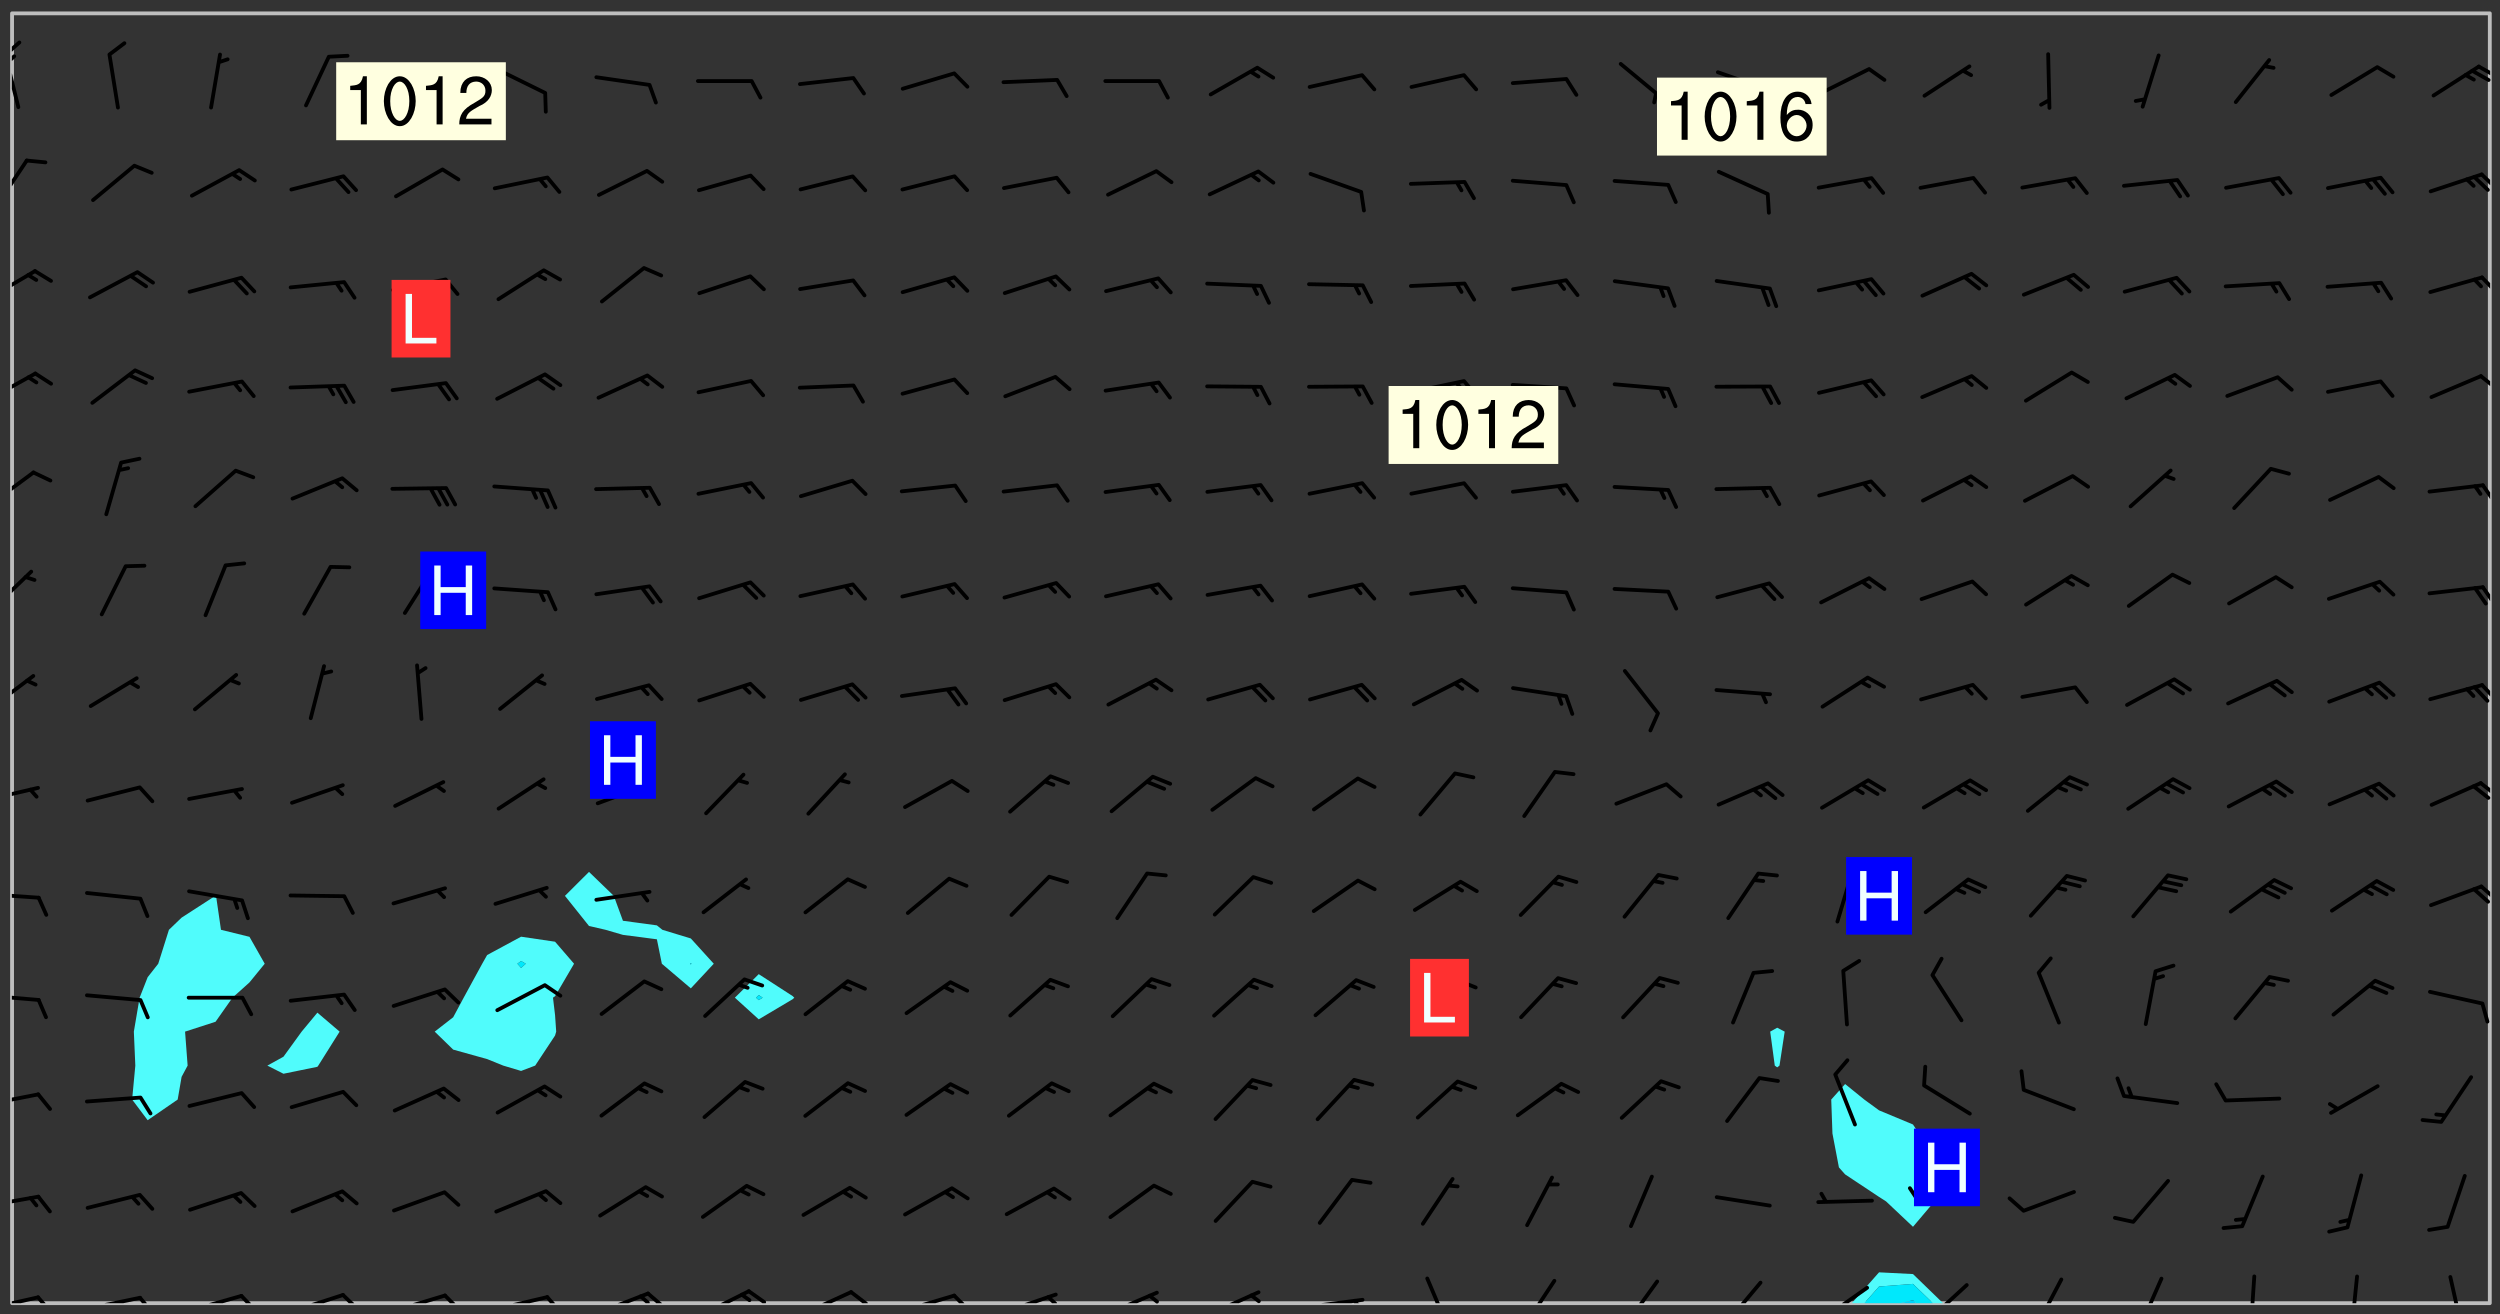 <svg xmlns="http://www.w3.org/2000/svg" role="img" xmlns:xlink="http://www.w3.org/1999/xlink" viewBox="142.45 309.95 326.84 171.84"><rect x="142.45" y="309.95" width="326.84" height="171.84" fill="#333333" stroke="none"/><defs><clipPath id="clip2"><path d="M 144 311.672 L 145 311.672 L 145 480.328 L 144 480.328 Z M 144 311.672"/></clipPath><clipPath id="clip3"><path d="M 144 311.672 L 468 311.672 L 468 480.328 L 144 480.328 Z M 144 311.672"/></clipPath><clipPath id="clip4"><path d="M 384 476 L 397 476 L 397 480.328 L 384 480.328 Z M 384 476"/></clipPath><clipPath id="clip5"><path d="M 386 477 L 396 477 L 396 480.328 L 386 480.328 Z M 386 477"/></clipPath><clipPath id="clip6"><path d="M 390 479 L 393 479 L 393 480.328 L 390 480.328 Z M 390 479"/></clipPath><clipPath id="clip7"><path d="M 467 311.672 L 468 311.672 L 468 480.328 L 467 480.328 Z M 467 311.672"/></clipPath><clipPath id="clip8"><path d="M 144 479 L 148 479 L 148 480.328 L 144 480.328 Z M 144 479"/></clipPath><clipPath id="clip9"><path d="M 147 479 L 150 479 L 150 480.328 L 147 480.328 Z M 147 479"/></clipPath><clipPath id="clip10"><path d="M 153 479 L 162 479 L 162 480.328 L 153 480.328 Z M 153 479"/></clipPath><clipPath id="clip11"><path d="M 160 479 L 163 479 L 163 480.328 L 160 480.328 Z M 160 479"/></clipPath><clipPath id="clip12"><path d="M 167 479 L 175 479 L 175 480.328 L 167 480.328 Z M 167 479"/></clipPath><clipPath id="clip13"><path d="M 173 479 L 176 479 L 176 480.328 L 173 480.328 Z M 173 479"/></clipPath><clipPath id="clip14"><path d="M 180 479 L 188 479 L 188 480.328 L 180 480.328 Z M 180 479"/></clipPath><clipPath id="clip15"><path d="M 187 479 L 190 479 L 190 480.328 L 187 480.328 Z M 187 479"/></clipPath><clipPath id="clip16"><path d="M 193 479 L 201 479 L 201 480.328 L 193 480.328 Z M 193 479"/></clipPath><clipPath id="clip17"><path d="M 200 479 L 203 479 L 203 480.328 L 200 480.328 Z M 200 479"/></clipPath><clipPath id="clip18"><path d="M 206 479 L 215 479 L 215 480.328 L 206 480.328 Z M 206 479"/></clipPath><clipPath id="clip19"><path d="M 213 479 L 216 479 L 216 480.328 L 213 480.328 Z M 213 479"/></clipPath><clipPath id="clip20"><path d="M 220 478 L 228 478 L 228 480.328 L 220 480.328 Z M 220 478"/></clipPath><clipPath id="clip21"><path d="M 226 478 L 230 478 L 230 480.328 L 226 480.328 Z M 226 478"/></clipPath><clipPath id="clip22"><path d="M 225 479 L 228 479 L 228 480.328 L 225 480.328 Z M 225 479"/></clipPath><clipPath id="clip23"><path d="M 233 478 L 241 478 L 241 480.328 L 233 480.328 Z M 233 478"/></clipPath><clipPath id="clip24"><path d="M 240 478 L 243 478 L 243 480.328 L 240 480.328 Z M 240 478"/></clipPath><clipPath id="clip25"><path d="M 239 478 L 241 478 L 241 480.328 L 239 480.328 Z M 239 478"/></clipPath><clipPath id="clip26"><path d="M 247 478 L 254 478 L 254 480.328 L 247 480.328 Z M 247 478"/></clipPath><clipPath id="clip27"><path d="M 253 478 L 256 478 L 256 480.328 L 253 480.328 Z M 253 478"/></clipPath><clipPath id="clip28"><path d="M 260 479 L 268 479 L 268 480.328 L 260 480.328 Z M 260 479"/></clipPath><clipPath id="clip29"><path d="M 266 479 L 270 479 L 270 480.328 L 266 480.328 Z M 266 479"/></clipPath><clipPath id="clip30"><path d="M 273 478 L 281 478 L 281 480.328 L 273 480.328 Z M 273 478"/></clipPath><clipPath id="clip31"><path d="M 279 479 L 281 479 L 281 480.328 L 279 480.328 Z M 279 479"/></clipPath><clipPath id="clip32"><path d="M 286 478 L 294 478 L 294 480.328 L 286 480.328 Z M 286 478"/></clipPath><clipPath id="clip33"><path d="M 292 479 L 294 479 L 294 480.328 L 292 480.328 Z M 292 479"/></clipPath><clipPath id="clip34"><path d="M 300 478 L 308 478 L 308 480.328 L 300 480.328 Z M 300 478"/></clipPath><clipPath id="clip35"><path d="M 305 479 L 308 479 L 308 480.328 L 305 480.328 Z M 305 479"/></clipPath><clipPath id="clip36"><path d="M 313 479 L 321 479 L 321 480.328 L 313 480.328 Z M 313 479"/></clipPath><clipPath id="clip37"><path d="M 319 479 L 321 479 L 321 480.328 L 319 480.328 Z M 319 479"/></clipPath><clipPath id="clip38"><path d="M 328 476 L 333 476 L 333 480.328 L 328 480.328 Z M 328 476"/></clipPath><clipPath id="clip39"><path d="M 341 477 L 346 477 L 346 480.328 L 341 480.328 Z M 341 477"/></clipPath><clipPath id="clip40"><path d="M 354 477 L 360 477 L 360 480.328 L 354 480.328 Z M 354 477"/></clipPath><clipPath id="clip41"><path d="M 367 477 L 373 477 L 373 480.328 L 367 480.328 Z M 367 477"/></clipPath><clipPath id="clip42"><path d="M 380 478 L 387 478 L 387 480.328 L 380 480.328 Z M 380 478"/></clipPath><clipPath id="clip43"><path d="M 378 480 L 382 480 L 382 480.328 L 378 480.328 Z M 378 480"/></clipPath><clipPath id="clip44"><path d="M 394 477 L 400 477 L 400 480.328 L 394 480.328 Z M 394 477"/></clipPath><clipPath id="clip45"><path d="M 408 476 L 413 476 L 413 480.328 L 408 480.328 Z M 408 476"/></clipPath><clipPath id="clip46"><path d="M 421 476 L 426 476 L 426 480.328 L 421 480.328 Z M 421 476"/></clipPath><clipPath id="clip47"><path d="M 436 476 L 438 476 L 438 480.328 L 436 480.328 Z M 436 476"/></clipPath><clipPath id="clip48"><path d="M 449 476 L 451 476 L 451 480.328 L 449 480.328 Z M 449 476"/></clipPath><clipPath id="clip49"><path d="M 462 476 L 465 476 L 465 480.328 L 462 480.328 Z M 462 476"/></clipPath><clipPath id="clip50"><path d="M 144 466 L 148 466 L 148 468 L 144 468 Z M 144 466"/></clipPath><clipPath id="clip51"><path d="M 144 452 L 148 452 L 148 455 L 144 455 Z M 144 452"/></clipPath><clipPath id="clip52"><path d="M 144 439 L 148 439 L 148 441 L 144 441 Z M 144 439"/></clipPath><clipPath id="clip53"><path d="M 144 426 L 148 426 L 148 428 L 144 428 Z M 144 426"/></clipPath><clipPath id="clip54"><path d="M 466 425 L 468 425 L 468 428 L 466 428 Z M 466 425"/></clipPath><clipPath id="clip55"><path d="M 144 412 L 148 412 L 148 415 L 144 415 Z M 144 412"/></clipPath><clipPath id="clip56"><path d="M 466 412 L 468 412 L 468 415 L 466 415 Z M 466 412"/></clipPath><clipPath id="clip57"><path d="M 465 412 L 468 412 L 468 415 L 465 415 Z M 465 412"/></clipPath><clipPath id="clip58"><path d="M 144 398 L 148 398 L 148 403 L 144 403 Z M 144 398"/></clipPath><clipPath id="clip59"><path d="M 466 399 L 468 399 L 468 402 L 466 402 Z M 466 399"/></clipPath><clipPath id="clip60"><path d="M 144 384 L 147 384 L 147 390 L 144 390 Z M 144 384"/></clipPath><clipPath id="clip61"><path d="M 466 386 L 468 386 L 468 389 L 466 389 Z M 466 386"/></clipPath><clipPath id="clip62"><path d="M 144 371 L 148 371 L 148 377 L 144 377 Z M 144 371"/></clipPath><clipPath id="clip63"><path d="M 466 373 L 468 373 L 468 376 L 466 376 Z M 466 373"/></clipPath><clipPath id="clip64"><path d="M 144 358 L 148 358 L 148 363 L 144 363 Z M 144 358"/></clipPath><clipPath id="clip65"><path d="M 466 358 L 468 358 L 468 361 L 466 361 Z M 466 358"/></clipPath><clipPath id="clip66"><path d="M 144 345 L 148 345 L 148 350 L 144 350 Z M 144 345"/></clipPath><clipPath id="clip67"><path d="M 466 345 L 468 345 L 468 349 L 466 349 Z M 466 345"/></clipPath><clipPath id="clip68"><path d="M 144 330 L 147 330 L 147 338 L 144 338 Z M 144 330"/></clipPath><clipPath id="clip69"><path d="M 466 332 L 468 332 L 468 335 L 466 335 Z M 466 332"/></clipPath><clipPath id="clip70"><path d="M 144 316 L 146 316 L 146 325 L 144 325 Z M 144 316"/></clipPath><clipPath id="clip71"><path d="M 144 315 L 146 315 L 146 318 L 144 318 Z M 144 315"/></clipPath><clipPath id="clip72"><path d="M 144 317 L 145 317 L 145 319 L 144 319 Z M 144 317"/></clipPath><clipPath id="clip73"><path d="M 466 318 L 468 318 L 468 321 L 466 321 Z M 466 318"/></clipPath><clipPath id="clip74"><path d="M 465 318 L 468 318 L 468 321 L 465 321 Z M 465 318"/></clipPath><g id="surface1618" clip-path="url(#clip1)"><path fill="#fff" fill-opacity="0" fill-rule="evenodd" d="M 0 0 L 1000 0 L 1000 1000 L 0 1000 Z M 0 0"/><path fill="#d3d3d3" fill-opacity="0" fill-rule="evenodd" d="M162.152 355.867L161.918 356.16 161.977 356.395 162.094 356.566 162.27 356.801 162.562 357.148 162.676 357.207 162.793 357.035 162.852 356.801 163.027 356.625 163.492 356.449 164.191 356.449 164.426 356.742 164.715 357.559 164.773 357.734 164.949 357.965 165.301 358.199 166 358.898 166.172 359.074 166.406 359.422 166.641 359.832 166.93 360.414 167.34 360.879 167.57 361.113 167.805 361.289 167.922 361.52 168.098 361.812 168.27 362.977 168.27 363.211 168.328 363.5 168.387 363.617 168.504 363.734 168.852 364.145 168.969 364.316 169.145 364.492 169.32 364.727 169.438 364.898 169.609 365.25 169.668 365.484 169.902 365.891 170.137 365.832 169.961 366.008 169.902 366.938 169.32 366.938 169.086 366.824 168.738 366.938 168.621 367.055 168.562 367.348 168.504 367.523 168.387 367.695 167.922 367.988 167.863 368.223 167.805 368.336 167.805 368.98 167.863 369.152 167.863 369.562 167.922 369.621 167.922 370.027 167.98 370.434 168.098 370.609 168.156 370.668 168.387 371.309 168.328 371.602 168.328 372.301 168.27 372.883 168.27 373.117 168.211 373.348 168.156 373.699 168.156 375.621 168.211 375.738 168.637 375.738 168.27 375.855 168.246 376.207 169.137 377.375 170.879 377.914 172.219 378.273 172.219 378.812 172.309 379.621 172.844 380.336 174.363 380.605 175.254 380.52 175.344 381.684 175.879 381.863 177.039 381.684 179.094 380.699 180.254 380.336 182.133 380.16 183.828 379.98 183.648 380.699 182.133 380.785 180.883 380.875 180.078 381.145 179.004 381.953 179.273 382.672 179.809 383.57 179.629 384.195 179.363 385.004 179.629 386.082 180.254 386.98 181.059 387.16 182.309 386.98 182.043 387.703 182.141 388.207 182.195 388.5 182.195 388.672 182.254 388.965 182.254 389.371 182.43 389.488 182.781 389.605 183.188 389.605 183.48 389.43 183.594 389.312 183.652 389.195 183.77 388.965 183.828 388.789 184.18 388.324 184.41 388.148 184.586 388.09 184.762 388.148 184.82 388.324 184.938 389.312 184.992 389.781 185.051 389.953 185.168 390.188 185.344 390.246 186.16 390.305 186.449 390.305 186.566 390.539 186.625 390.945 186.684 391.297 186.684 392.402 186.801 392.695 186.918 393.043 187.207 393.742 187.383 394.094 187.965 394.848 188.316 395.023 188.488 395.082 188.957 395.316 189.598 395.781 189.945 396.016 190.238 396.191 190.531 396.246 190.762 396.309 191.578 396.656 191.871 396.832 191.984 397.004 192.336 397.355 192.453 397.531 192.977 398.172 192.977 398.461 193.035 398.812 193.035 399.16 193.094 399.512 193.152 399.801 193.27 399.859 193.441 399.918 193.617 399.918 194.199 400.152 194.375 400.27 194.551 400.559 194.727 400.793 194.84 401.027 195.133 401.258 195.25 401.375 195.25 401.785 195.309 401.84 195.598 402.074 195.832 402.191 195.891 402.309 196.008 402.48 196.066 402.598 196.297 402.832 196.355 403.008 196.59 403.066 196.707 403.125 196.59 403.238 196.531 403.355 196.531 403.473 196.414 403.766 196.297 404.055 196.297 404.637 196.473 404.754 196.59 404.812 196.648 404.93 196.766 405.047 196.879 405.105 197.055 405.453 197.113 405.805 197.172 406.211 197.172 406.387 197.113 406.562 196.996 407.262 196.996 407.434 197.113 407.609 197.406 407.902 197.812 407.902 197.988 408.02 198.105 408.191 198.223 408.484 198.223 408.719 197.695 408.719 197.465 408.484 197.23 408.484 197.055 408.543 196.996 409.242 197.055 409.59 197.172 409.766 197.348 410.176 197.465 410.406 197.754 410.875 197.93 410.93 198.453 410.93 198.688 410.988 199.445 411.629 199.504 411.922 199.504 412.156 199.562 412.215 199.793 412.562 199.793 412.914 199.676 413.086 199.676 413.379 199.969 413.668 200.262 413.844 200.434 413.902 200.727 414.078 201.02 414.195 201.602 414.602 201.891 414.836 202.184 415.012 202.402 415.172 202.418 415.184 202.648 415.359 203.289 415.883 203.465 416.117 203.582 416.293 203.758 416.469 203.871 416.641 203.871 417.281 203.988 417.457 204.457 417.574 205.039 417.691 205.273 417.75 205.504 417.863 205.797 417.98 205.91 418.039 206.496 418.391 206.785 418.562 206.961 418.625 207.137 418.68 207.312 418.738 208.012 419.09 208.301 419.266 208.535 419.32 208.824 419.496 209.059 419.613 209.699 420.02 209.992 420.137 210.164 420.195 210.398 420.254 210.809 420.312 211.039 420.371 211.273 420.488 211.332 420.66 210.922 420.836 211.391 420.895 211.449 421.188 211.562 421.422 211.738 421.477 211.973 421.535 212.148 421.594 212.555 421.711 213.195 421.945 213.312 422.117 213.371 422.352 213.371 422.527 213.312 422.645 213.254 423.051 213.488 423.285 213.605 423.344 213.953 423.461 214.594 423.691 214.77 423.809 215.059 423.926 215.234 424.102 215.469 424.566 216.051 425.672 216.227 425.848 216.574 426.023 216.75 426.141 217.102 426.258 218.148 426.781 218.383 426.84 218.848 426.953 219.141 427.012 219.605 427.188 220.363 427.77 220.598 428.004 220.945 428.469 221.121 428.645 221.41 428.879 222.227 429.578 222.52 429.754 222.809 430.043 223.102 430.219 223.395 430.508 224.09 431.148 224.266 431.324 224.559 431.559 224.848 431.793 225.316 432.082 225.957 432.664 226.305 432.898 226.539 433.191 226.887 433.539 227.238 434.004 228.172 434.996 228.52 435.402 228.637 435.578 228.871 435.637 228.984 435.754 229.629 435.93 229.859 436.043 230.094 436.102 230.387 436.277 230.617 436.395 231.551 437.094 231.957 437.5 232.191 437.676 232.598 437.852 232.832 437.969 233.648 438.316 233.996 438.551 234.23 438.668 234.523 438.957 234.754 439.074 235.512 439.426 235.863 439.598 236.094 439.656 236.387 439.773 236.621 439.832 237.492 440.008 238.309 440.008 238.777 440.238 238.949 440.297 239.824 440.996 240.289 441.113 240.582 441.172 240.758 441.23 240.988 441.289 241.457 441.348 241.805 441.406 242.156 441.465 242.562 441.523 242.855 441.523 243.027 441.582 243.027 441.812 243.203 441.988 243.496 441.988 243.844 442.047 244.195 442.105 244.895 442.223 245.535 442.223 246 441.988 246.293 441.812 246.465 441.695 246.875 441.523 247.164 441.348 248.098 440.883 248.566 440.59 249.09 440.297 249.555 440.125 250.02 439.949 251.07 439.484 251.359 439.367 251.77 439.25 252.059 439.133 252.586 438.957 254.102 438.258 254.684 437.91 254.973 437.852 255.266 437.793 255.613 437.676 256.488 437.445 256.84 437.328 256.953 437.328 257.188 437.27 258.062 437.035 258.297 436.977 259.109 436.977 259.461 436.918 260.277 436.801 260.449 436.742 260.801 436.688 261.094 436.629 261.324 436.57 262.141 436.395 262.316 436.336 262.664 436.336 262.898 436.277 263.363 436.16 264.121 435.988 264.355 435.93 264.703 435.93 265.113 435.812 265.402 435.754 266.688 435.695 266.977 435.695 267.387 435.637 267.617 435.578 267.793 435.578 268.668 435.461 269.074 435.461 269.484 435.344 269.832 435.344 270.184 435.23 271.055 435.172 272.805 435.172 273.852 435.461 274.262 435.578 274.551 435.695 274.902 435.812 275.191 435.93 276.242 436.102 276.531 436.16 276.824 436.16 277.117 436.219 277.289 436.277 277.699 436.336 277.871 436.395 277.988 436.453 278.105 436.453 278.223 436.512 278.574 436.57 278.688 436.57 279.098 436.637 281.02 437.031 282.945 437.426 284.465 437.875 286.16 438.594 288.305 439.398 289.91 438.68 291.34 437.875 292.5 436.797 293.75 436.348 296.785 435.629 298.66 435.27 300.805 433.922 303.039 432.668 305.539 431.41 307.234 430.961 309.02 430.781 310.18 430.512 310.805 431.051 312.145 430.781 312.859 429.793 313.844 428.449 314.289 428.27 315.094 427.91 316.969 427.371 318.754 426.922 320.004 426.652 321.164 426.562 322.863 426.473 324.824 426.203 326.074 426.113 326.613 426.113 327.238 426.023 328.129 426.023 330.273 425.844 332.684 425.664 335.273 425.574 336.969 425.754 338.578 425.844 340.008 426.203 341.168 426.922 343.043 427.91 344.203 429.438 344.469 430.152 345.098 430.242 345.453 431.141 345.988 431.68 346.523 433.207 347.598 433.566 348.133 433.566 347.328 434.102 347.418 435.809 348.133 438.504 349.023 439.309 349.918 440.297 350.633 441.555 352.418 442.094 353.938 441.914 354.293 443.258 355.902 442.453 356.883 441.914 357.152 442.184 357.469 441.969 357.688 441.824 358.488 442.273 358.938 441.914 359.293 441.914 359.828 441.645 360.367 440.926 360.902 440.656 361.527 439.668 362.688 440.117 363.527 440.488 364.922 441.105 366.617 440.926 368.223 440.926 370.008 441.016 370.188 439.309 370.723 437.965 371.527 438.234 372.02 439.082 372.422 439.488 372.332 440.027 372.332 440.387 373.047 440.836 373.758 440.566 375.188 440.566 375.547 441.555 375.992 442.812 376.707 444.156 377.957 444.785 379.652 445.414 380.367 445.234 380.547 444.695 381.527 444.605 381.977 444.965 382.062 446.223 381.797 446.852 381.262 447.031 381.262 447.57 381.977 448.555 382.242 449.094 383.227 450.082 384.027 451.16 383.762 451.52 383.672 452.418 383.047 454.75 382.691 456.816 382.602 458.609 382.422 459.328 382.332 459.867 382.332 461.305 381.352 463.188 380.992 464.895 380.457 465.793 379.652 466.961 379.387 467.5 381.441 468.754 381.527 469.113 381.172 469.652 381.082 469.473 381.082 470.281 381.172 471.719 380.727 472.434 379.652 472.527 379.387 473.242 379.922 474.141 380.727 474.859 381.887 475.668 383.227 475.938 383.672 476.297 383.316 476.746 381.527 476.656 380.277 476.207 379.562 475.488 378.938 475.398 378.762 478.988 378.574 480.297 467.934 480.297 467.934 311.703 412.664 311.703 412.664 360.785 413.426 360.91 416.715 361.453 418.738 364.289 418.738 367.043 421.09 367.375 423.438 367.707 427.488 367.707 426.109 371.867 424.086 372.574 422.062 373.277 421.52 373.621 418.926 375.238 418.738 375.355 416.715 373.277 415.984 370.535 413.312 368.457 411.938 364.957 411.871 364.875 409.914 362.203 412.664 360.785 412.664 311.703 294.422 311.703 294.422 403.117 294.539 403.148 294.672 403.16 294.746 403.234 294.852 403.281 294.941 403.34 295.027 403.398 295.117 403.457 295.414 403.754 295.473 403.844 295.504 403.961 295.531 404.078 295.547 404.215 295.516 404.332 295.457 404.422 295.398 404.508 295.355 404.613 295.309 404.715 295.281 404.836 295.281 404.98 295.457 405.25 295.605 405.398 295.68 405.484 295.754 405.559 295.797 405.664 295.859 405.754 295.918 405.84 295.961 405.945 296.02 406.035 296.066 406.137 296.109 406.242 296.168 406.328 296.285 406.508 296.359 406.582 296.422 406.668 296.48 406.758 296.523 406.863 296.582 406.953 296.641 407.039 296.703 407.129 296.762 407.219 296.805 407.32 296.922 407.5 296.996 407.574 297.055 407.66 297.129 407.734 297.219 407.793 297.324 407.84 297.473 407.84 297.605 407.824 297.738 407.84 297.84 407.793 297.914 407.719 297.961 407.617 297.945 407.484 297.945 407.336 297.898 407.23 297.871 407.113 297.824 407.012 297.797 406.891 297.754 406.789 297.691 406.699 297.648 406.598 297.605 406.492 297.574 406.375 297.559 406.242 297.547 406.105 297.633 406.047 297.691 405.961 297.812 405.93 297.855 406.035 297.871 406.168 297.871 406.285 297.93 406.387 297.988 406.477 298.078 406.535 298.227 406.684 298.285 406.773 298.328 406.879 298.316 406.98 298.402 407.039 298.508 407.086 298.594 407.145 298.684 407.203 298.758 407.277 298.641 407.305 298.535 407.352 298.449 407.41 298.375 407.484 298.316 407.574 298.254 407.66 298.227 407.781 298.18 407.883 298.137 407.988 298.105 408.105 298.094 408.238 298.078 408.371 298.078 408.52 298.105 408.637 298.152 408.742 298.195 408.844 298.254 408.934 298.328 409.008 298.418 409.066 298.492 409.141 298.582 409.199 298.641 409.289 298.684 409.395 298.73 409.496 298.848 409.527 298.98 409.543 299.129 409.543 299.246 409.512 299.352 409.555 299.395 409.66 299.441 409.762 299.469 409.883 299.5 410 299.527 410.117 299.559 410.238 299.586 410.355 299.691 410.398 299.793 410.445 299.926 410.43 300.074 410.578 300.137 410.664 300.211 410.738 300.281 410.812 300.371 410.875 300.477 410.918 300.578 410.961 300.695 410.992 300.832 411.008 300.949 410.977 301.023 410.902 301.051 410.785 301.039 410.652 301.008 410.531 300.98 410.414 301.023 410.309 301.141 410.309 301.23 410.371 301.348 410.398 301.496 410.398 301.629 410.414 301.777 410.414 301.91 410.43 302.043 410.414 302.191 410.414 302.324 410.398 302.457 410.387 302.594 410.398 302.711 410.371 302.844 410.355 303.035 410.297 302.977 410.473 302.961 410.605 302.934 410.727 302.918 410.859 302.859 410.945 302.727 410.961 302.621 411.008 302.516 411.051 302.398 411.082 302.281 411.109 302.016 411.141 301.867 411.141 301.734 411.156 301.66 411.23 301.719 411.316 301.867 411.465 301.984 411.645 302.059 411.715 302.148 411.777 302.238 411.836 302.324 411.895 302.414 411.953 302.516 411.996 302.621 412.059 302.727 412.102 302.812 412.16 302.918 412.207 303.02 412.25 303.199 412.367 303.258 412.457 303.215 412.559 303.168 412.664 303.184 412.797 303.406 413.02 303.465 413.109 303.508 413.211 303.539 413.332 303.582 413.434 303.598 413.566 303.629 413.684 303.641 413.82 303.672 413.938 303.82 414.086 303.922 414.129 304.027 414.172 304.145 414.203 304.277 414.219 304.414 414.234 304.531 414.234 304.648 414.203 304.738 414.145 304.781 414.039 304.828 413.938 304.871 413.832 304.902 413.715 304.914 413.582 304.914 413.434 304.902 413.301 304.887 413.168 304.855 413.051 304.812 412.945 304.766 412.84 304.723 412.738 304.68 412.633 304.664 412.5 304.68 412.367 304.707 412.25 304.738 412.133 304.766 412.012 304.812 411.91 304.902 411.852 304.988 411.789 305.062 411.715 305.152 411.656 305.375 411.434 305.434 411.348 305.508 411.273 305.625 411.094 305.684 411.008 305.684 410.859 305.609 410.785 305.508 410.738 305.402 410.695 305.301 410.652 305.242 410.562 305.195 410.457 305.168 410.34 305.258 410.281 305.375 410.25 305.477 410.207 305.656 410.09 305.805 409.941 305.816 409.809 305.805 409.703 305.715 409.645 305.582 409.66 305.434 409.66 305.301 409.676 305.168 409.66 305.047 409.629 304.961 409.57 304.887 409.496 304.828 409.406 304.766 409.32 304.648 409.141 304.59 409.055 304.621 408.934 304.707 408.875 304.828 408.844 304.887 408.758 304.887 408.637 304.855 408.52 304.797 408.43 304.738 408.344 304.691 408.238 304.664 408.121 304.648 407.988 304.707 407.898 304.781 407.824 304.871 407.766 304.988 407.586 305.062 407.512 305.121 407.426 305.27 407.277 305.391 407.246 305.523 407.23 305.656 407.246 305.73 407.32 305.773 407.426 305.789 407.559 305.758 407.676 305.641 407.707 305.508 407.719 305.359 407.867 305.316 407.973 305.27 408.074 305.242 408.195 305.211 408.312 305.211 408.461 305.242 408.578 305.285 408.684 305.344 408.773 305.418 408.844 305.492 408.918 305.609 408.949 305.73 408.977 305.848 408.949 305.98 408.934 306.098 408.934 306.188 408.992 306.262 409.066 306.309 409.172 306.367 409.258 306.469 409.305 306.602 409.32 306.707 409.363 306.793 409.422 306.781 409.527 306.707 409.602 306.527 409.719 306.469 409.809 306.379 409.867 306.309 409.941 306.234 410.016 306.172 410.105 306.145 410.223 306.129 410.355 306.145 410.488 306.129 410.621 306.129 410.77 306.145 410.902 306.172 411.02 306.203 411.141 306.277 411.215 306.367 411.273 306.453 411.332 306.543 411.391 306.66 411.422 306.66 411.508 306.559 411.555 306.469 411.613 306.203 411.645 306.086 411.672 305.938 411.672 305.832 411.715 305.73 411.762 305.672 411.852 305.609 412.086 305.598 412.219 305.566 412.34 305.551 412.473 305.551 412.766 305.539 412.898 305.551 413.035 305.566 413.168 305.699 413.184 305.832 413.195 305.953 413.227 306.039 413.285 306.113 413.359 306.16 413.465 306.203 413.566 306.219 413.699 306.219 414.145 306.203 414.277 306.203 414.723 306.234 414.988 306.262 415.105 306.277 415.238 306.309 415.355 306.395 415.566 306.426 415.832 306.426 415.98 306.395 416.098 306.367 416.215 306.336 416.336 306.309 416.453 306.277 416.57 306.246 416.691 306.234 416.824 306.219 416.957 306.309 417.016 306.426 416.984 306.527 417 306.574 417.105 306.543 417.371 306.543 417.812 306.5 417.918 306.453 418.023 306.41 418.125 306.367 418.23 306.309 418.316 306.277 418.438 306.234 418.555 306.203 418.672 306.188 418.805 306.203 418.938 306.262 419.027 306.367 419.074 306.453 419.133 306.512 419.219 306.5 419.355 306.469 419.473 306.426 419.574 306.426 420.02 306.41 420.152 306.41 420.301 306.379 420.418 306.336 420.523 306.309 420.641 306.262 420.746 306.219 420.848 306.188 420.969 306.16 421.086 306.129 421.219 306.098 421.336 306.07 421.453 306.027 421.559 305.996 421.676 305.965 421.797 305.953 421.93 305.938 422.062 305.938 422.359 305.965 422.477 305.965 422.625 306.012 423.023 306.039 423.141 306.098 423.23 306.219 423.262 306.367 423.262 306.5 423.246 306.559 423.336 306.559 423.453 306.5 423.543 306.41 423.602 306.309 423.645 306.203 423.691 306.113 423.75 306.027 423.809 305.891 423.824 305.773 423.793 305.641 423.777 305.539 423.824 305.477 423.91 305.465 424.047 305.449 424.18 305.418 424.297 305.391 424.414 305.375 424.547 305.344 424.668 305.344 424.965 305.359 425.098 305.391 425.215 305.391 425.363 305.402 425.496 305.402 425.645 305.375 425.762 305.328 425.863 305.301 425.984 305.27 426.102 305.211 426.191 305.137 426.266 305.035 426.309 304.93 426.355 304.812 426.383 304.691 426.414 304.59 426.367 304.648 426.281 304.754 426.234 304.781 426.117 304.812 426 304.84 425.879 304.871 425.762 304.871 425.613 304.887 425.48 304.855 425.363 304.812 425.258 304.707 425.273 304.633 425.348 304.531 425.391 304.441 425.453 304.367 425.527 304.324 425.629 304.309 425.762 304.277 425.879 304.25 426 304.219 426.117 304.191 426.234 304.16 426.355 304.133 426.473 304.102 426.59 304.059 426.695 303.969 426.754 303.879 426.754 303.762 426.723 303.73 426.637 303.746 426.5 303.715 426.383 303.715 426.234 303.703 426.102 303.703 425.953 303.641 425.719 303.613 425.598 303.57 425.496 303.523 425.391 303.465 425.305 303.406 425.215 303.363 425.109 303.301 425.023 303.152 424.875 303.082 424.801 302.977 424.754 302.871 424.711 302.77 424.668 302.473 424.371 302.383 424.297 302.297 424.238 302.191 424.195 302.102 424.133 302.016 424.074 301.91 424.031 301.82 423.973 301.734 423.91 301.66 423.84 301.555 423.793 301.469 423.734 301.363 423.691 301.273 423.629 301.172 423.586 301.066 423.543 300.98 423.484 300.875 423.438 300.77 423.395 300.668 423.348 300.578 423.289 300.477 423.246 300.371 423.203 300.281 423.141 300.164 423.113 300.031 423.098 299.898 423.113 299.75 423.113 299.617 423.129 299.5 423.098 299.41 423.039 299.336 422.965 299.246 422.906 299.145 422.859 298.996 422.859 298.875 422.832 298.773 422.789 298.699 422.715 298.582 422.535 298.492 422.477 298.391 422.434 298.301 422.371 298.195 422.328 298.105 422.27 298.02 422.211 297.914 422.164 297.855 422.078 297.797 421.988 297.754 421.883 297.707 421.781 297.633 421.707 297.547 421.648 297.473 421.574 297.383 421.516 297.16 421.293 297.117 421.188 297.086 420.922 297.191 420.879 297.336 420.879 297.441 420.922 297.516 420.996 297.605 421.055 297.691 421.113 297.797 421.16 297.887 421.219 298.035 421.367 298.105 421.441 298.254 421.59 298.316 421.676 298.391 421.75 298.477 421.809 298.551 421.883 298.641 421.945 298.73 422.004 298.816 422.062 299.086 422.238 299.188 422.285 299.293 422.328 299.395 422.371 299.441 422.297 299.5 422.211 299.574 422.137 299.645 422.062 299.75 422.105 299.824 422.18 299.883 422.27 299.926 422.371 299.973 422.477 300.016 422.582 300.137 422.609 300.254 422.582 300.328 422.492 300.371 422.387 300.43 422.297 300.504 422.223 300.609 422.18 300.727 422.152 300.859 422.164 300.949 422.223 301.098 422.371 301.156 422.461 301.199 422.566 301.246 422.668 301.289 422.773 301.332 422.875 301.438 422.922 301.543 422.965 301.676 422.98 301.762 422.922 301.82 422.832 301.895 422.758 302 422.715 302.117 422.742 302.223 422.789 302.324 422.832 302.43 422.875 302.531 422.922 302.711 423.039 302.711 423.156 302.695 423.289 302.711 423.422 302.727 423.559 302.785 423.645 302.887 423.691 303.008 423.719 303.125 423.75 303.273 423.75 303.391 423.719 303.449 423.629 303.629 423.512 303.688 423.422 303.762 423.348 303.82 423.262 303.938 423.082 304.117 422.965 304.234 422.996 304.324 423.055 304.367 423.129 304.352 423.262 304.352 423.379 304.441 423.438 304.59 423.438 304.723 423.422 304.855 423.41 305.121 423.379 305.227 423.336 305.344 423.305 305.465 423.277 305.539 423.203 305.609 423.129 305.672 423.039 305.656 422.934 305.609 422.832 305.508 422.789 305.402 422.773 305.285 422.801 305.02 422.832 304.871 422.832 304.797 422.758 304.707 422.699 304.59 422.668 304.473 422.641 304.34 422.625 304.191 422.625 304.059 422.641 303.762 422.641 303.656 422.594 303.508 422.445 303.465 422.344 303.406 422.254 303.629 422.031 303.715 421.973 303.82 421.93 303.938 421.898 304.07 421.883 304.203 421.898 304.34 421.914 304.441 421.957 304.574 421.945 304.664 421.883 304.766 421.84 304.828 421.75 304.781 421.648 304.691 421.59 304.574 421.559 304.473 421.516 304.414 421.426 304.352 421.336 304.352 421.219 304.367 421.086 304.473 421.039 304.547 420.969 304.547 420.848 304.457 420.789 304.426 420.672 304.516 420.613 304.59 420.539 304.633 420.434 304.691 420.344 304.738 420.242 304.754 420.109 304.754 419.961 304.707 419.855 304.664 419.754 304.574 419.695 304.441 419.68 304.34 419.637 304.203 419.621 304.086 419.59 303.641 419.59 303.508 419.574 303.375 419.562 303.242 419.547 303.125 419.516 302.977 419.516 302.844 419.5 302.711 419.488 302.445 419.457 302.324 419.414 302.238 419.355 302.164 419.281 302.164 419.133 302.176 419 302.281 418.953 302.383 418.91 302.516 418.895 302.668 418.895 302.801 418.879 303.094 418.879 303.215 418.91 303.316 418.953 303.406 419.012 303.641 419.074 303.762 419.027 303.852 418.969 303.953 418.926 304.086 418.91 304.191 418.953 304.293 419 304.426 419.012 304.547 418.984 304.691 418.984 304.812 418.953 304.93 418.926 305.035 418.879 305.109 418.805 305.195 418.746 305.344 418.598 305.402 418.512 305.449 418.406 305.477 418.289 305.492 418.184 305.391 418.141 305.301 418.082 305.184 418.051 305.078 418.008 304.988 417.945 304.914 417.859 304.84 417.785 304.738 417.742 304.633 417.695 304.531 417.652 304.473 417.562 304.426 417.461 304.34 417.25 304.277 417.164 304.219 417.074 304.145 417 304.059 416.941 303.789 416.941 303.672 416.973 303.582 417.031 303.48 417.074 303.348 417.09 303.242 417.074 303.215 416.957 303.152 416.867 303.035 416.836 302.934 416.793 302.785 416.645 302.754 416.527 302.738 416.422 302.812 416.348 302.992 416.23 303.109 416.203 303.227 416.172 303.363 416.188 303.465 416.23 303.57 416.273 303.672 416.32 303.777 416.363 303.895 416.395 304.027 416.41 304.145 416.438 304.277 416.453 304.383 416.438 304.473 416.379 304.398 416.305 304.293 416.262 304.219 416.188 304.145 416.098 303.996 415.949 303.91 415.891 303.82 415.832 303.746 415.758 303.656 415.699 303.555 415.652 303.434 415.625 303.332 415.578 303.227 415.535 303.109 415.504 303.008 415.461 302.887 415.43 302.738 415.43 302.621 415.461 302.516 415.504 302.43 415.566 302.25 415.684 302.164 415.742 302.074 415.801 301.969 415.848 301.883 415.906 301.777 415.949 301.676 415.992 301.57 416.039 301.496 416.113 301.438 416.203 301.379 416.289 301.332 416.395 301.273 416.48 301.199 416.555 301.066 416.543 300.949 416.512 300.832 416.512 300.758 416.586 300.668 416.645 300.594 416.719 300.504 416.777 300.418 416.836 300.312 416.883 300.211 416.926 300.074 416.941 299.973 416.898 299.824 416.75 299.719 416.703 299.633 416.703 299.527 416.75 299.426 416.793 299.305 416.824 299.188 416.793 299.113 416.719 299.113 416.602 299.145 416.48 299.219 416.41 299.277 416.32 299.352 416.246 299.469 416.215 299.574 416.172 299.867 416.172 300 416.156 300.137 416.141 300.238 416.098 300.328 416.039 300.43 415.992 300.52 415.934 300.652 415.922 300.742 415.98 300.875 415.992 300.965 415.934 301.051 415.875 301.156 415.832 301.246 415.773 301.332 415.711 301.422 415.652 301.57 415.504 301.629 415.418 301.688 415.328 301.793 415.285 301.926 415.27 302.043 415.297 302.164 415.328 302.223 415.27 302.281 415.18 302.312 414.914 302.34 414.797 302.445 414.809 302.578 414.824 302.68 414.781 302.77 414.723 302.828 414.633 302.902 414.559 302.961 414.469 303.008 414.367 303.02 414.234 303.008 414.102 302.961 413.996 302.812 413.848 302.754 413.758 302.695 413.672 302.652 413.566 302.652 413.121 302.668 412.988 302.668 412.84 302.68 412.707 302.621 412.648 302.531 412.707 302.43 412.664 302.25 412.547 302.164 412.488 302.102 412.398 302.043 412.309 301.969 412.234 301.883 412.176 301.762 412.207 301.66 412.219 301.555 412.266 301.469 412.324 301.363 412.367 301.215 412.516 301.125 412.574 301.039 412.633 300.949 412.695 300.844 412.738 300.711 412.754 300.711 412.633 300.816 412.59 300.934 412.559 301.008 412.488 301.051 412.383 301.051 412.234 301.023 412.117 300.875 411.969 300.742 411.953 300.594 411.953 300.477 411.984 300.371 412.027 300.27 412.07 300.18 412.133 300.062 412.16 299.988 412.086 300 411.953 299.957 411.852 299.914 411.746 299.824 411.688 299.707 411.715 299.586 411.746 299.469 411.777 299.367 411.82 299.246 411.852 299.145 411.895 299.039 411.938 298.949 411.996 298.848 412.012 298.848 411.895 298.863 411.762 298.805 411.672 298.73 411.715 298.582 411.863 298.523 411.953 298.449 412.027 298.402 412.133 298.359 412.234 298.285 412.309 298.227 412.398 298.152 412.473 298.094 412.559 298.02 412.633 297.93 412.695 297.855 412.766 297.781 412.84 297.68 412.855 297.547 412.871 297.441 412.828 297.441 412.707 297.59 412.559 297.633 412.457 297.691 412.367 297.738 412.266 297.781 412.16 297.84 412.07 297.871 411.953 297.914 411.852 297.945 411.73 297.973 411.613 298.02 411.508 298.062 411.406 298.105 411.301 298.18 411.23 298.27 411.168 298.359 411.109 298.461 411.066 298.758 411.066 299.023 411.035 299.129 410.992 299.055 410.918 298.938 410.887 298.832 410.844 298.742 410.785 298.641 410.738 298.551 410.68 298.449 410.637 298.344 410.594 298.254 410.531 298.168 410.473 298.062 410.43 297.961 410.387 297.84 410.355 297.723 410.324 297.621 410.281 297.5 410.25 297.398 410.207 297.309 410.148 297.266 410.043 297.25 409.91 297.352 409.867 297.484 409.852 297.621 409.867 297.754 409.852 297.855 409.809 297.914 409.719 297.93 409.613 297.84 409.555 297.766 409.48 297.664 409.438 297.574 409.379 297.426 409.23 297.383 409.125 297.367 408.992 297.367 408.699 297.309 408.609 297.219 408.551 297.145 408.477 297.102 408.371 297.07 408.254 297.012 408.164 296.938 408.09 296.82 408.062 296.746 407.988 296.656 407.93 296.566 407.867 296.48 407.809 296.406 407.734 296.348 407.648 296.301 407.543 296.215 407.484 296.066 407.336 295.871 407.277 295.738 407.293 295.637 407.336 295.562 407.41 295.516 407.512 295.473 407.617 295.414 407.707 295.355 407.793 295.059 408.09 294.969 408.148 294.883 408.148 294.82 408.062 294.777 407.957 294.809 407.84 294.867 407.75 294.895 407.633 294.883 407.5 294.793 407.438 294.688 407.484 294.57 407.512 294.453 407.543 294.184 407.719 294.082 407.766 293.965 407.793 293.859 407.84 293.77 407.898 293.668 407.941 293.609 407.855 293.562 407.75 293.578 407.617 293.625 407.512 293.695 407.438 293.77 407.367 293.828 407.277 293.828 407.129 293.785 407.023 293.547 407.023 293.445 407.07 293.414 407.188 293.387 407.305 293.355 407.426 293.281 407.469 293.148 407.484 293.074 407.438 293.031 407.336 292.988 407.23 292.941 407.129 292.898 407.023 292.777 407.055 292.676 407.098 292.543 407.113 292.426 407.145 292.32 407.188 292.23 407.246 292.129 407.293 292.008 407.32 291.875 407.336 291.773 407.293 291.715 407.203 291.668 407.098 291.625 406.996 291.582 406.891 291.582 406.773 291.641 406.684 291.727 406.625 291.906 406.508 292.008 406.461 292.113 406.418 292.219 406.359 292.32 406.316 292.41 406.254 292.512 406.211 292.617 406.152 292.719 406.105 292.809 406.047 292.914 406.004 293.016 405.961 293.105 405.898 293.207 405.855 293.344 405.84 293.461 405.871 293.562 405.914 293.684 405.945 293.785 405.988 293.891 406.035 293.992 406.078 294.098 406.121 294.199 406.168 294.305 406.211 294.406 406.254 294.512 406.301 294.598 406.359 294.703 406.402 294.82 406.434 294.926 406.477 295.027 406.523 295.117 406.582 295.223 406.625 295.324 406.668 295.43 406.715 295.547 406.742 295.648 406.789 295.77 406.816 295.918 406.816 296.004 406.758 296.02 406.656 296.078 406.566 296.051 406.449 295.977 406.375 295.859 406.195 295.785 406.121 295.695 406.047 295.516 405.93 295.43 405.871 295.324 405.828 295.223 405.781 294.953 405.605 294.895 405.516 294.82 405.441 294.762 405.352 294.719 405.25 294.688 405.133 294.672 404.996 294.672 404.434 294.66 404.301 294.645 404.168 294.613 404.051 294.598 403.918 294.586 403.785 294.555 403.664 294.332 403.441 294.273 403.355 294.258 403.25 294.289 403.133 294.422 403.117 294.422 311.703 172.992 311.703 172.992 313.156 172.934 313.391 172.582 314.441 172.41 314.965 172.293 315.312 172.117 315.723 172 315.895 171.766 316.188 171.535 316.246 171.184 316.246 171.066 316.305 170.836 316.711 170.836 317.004 170.953 317.18 171.184 317.41 171.301 317.645 171.941 318.402 172.234 318.867 172.41 319.102 172.641 319.453 172.875 319.801 173.516 320.617 173.691 321.082 173.863 321.492 173.98 322.188 174.156 322.656 174.273 324.055 174.332 324.52 174.332 325.395 174.449 326.441 174.449 331.223 174.391 331.688 174.039 332.969 173.863 333.492 173.75 333.902 173.398 334.832 172.934 336 172.699 336.582 172.582 336.758 172.41 337.105 172.234 337.512 171.883 338.328 171.824 338.621 171.711 338.914 171.594 339.203 171.535 339.379 171.418 340.254 171.359 340.66 171.301 340.777 171.242 340.953 171.184 341.125 170.953 341.652 170.836 341.824 170.836 342.059 170.719 342.293 170.66 342.465 170.484 343.051 170.484 343.34 170.426 343.516 170.426 343.809 170.367 343.922 170.309 344.449 170.309 344.621 170.254 344.855 170.254 347.477 170.078 348.293 169.961 348.469 169.785 348.703 169.668 348.875 169.555 349.109 168.969 350.043 168.738 350.332 168.445 350.797 168.27 351.031 167.98 351.383 167.629 352.082 167.516 352.312 167.34 352.723 167.164 352.953 166.758 353.48 165.941 354.18 165.648 354.352 165.359 354.586 165.184 354.703 165.008 354.879 164.484 355.285 163.957 355.461 163.785 355.637 163.551 355.691 162.91 355.867 162.152 355.867M174.363 386.891L173.289 387.34 173.648 388.234 174.898 387.52 175.344 386.98 174.363 386.891"/><path fill="#d3d3d3" fill-opacity="0" fill-rule="evenodd" d="M201.508 416.598L200.613 416.598 201.062 417.227 202.043 417.586 202.848 417.496 203.293 416.508 203.117 416.598 202.402 416.242 201.508 416.598M356.129 475.668L356.07 475.145 356.07 474.852 356.184 474.559 356.242 474.328 356.711 473.859 356.824 473.859 356.941 473.746 357.059 473.688 357.234 473.688 357.469 473.629 357.816 473.629 358.051 473.688 358.168 473.746 358.398 473.918 358.457 474.094 358.574 474.676 358.574 474.969 358.457 475.145 358.285 475.434 358.109 475.609 357.582 476.133 357.352 476.367 357.234 476.426 357.059 476.426 356.941 476.367 356.535 476.074 356.359 475.957 356.242 475.898 356.184 475.785 356.129 475.668M362.77 464.711L362.711 464.539 362.711 463.43 362.77 463.258 362.945 463.199 363.117 463.141 363.293 463.141 363.527 463.082 363.645 463.141 363.703 463.84 363.645 464.012 363.527 464.188 363.41 464.246 363.176 464.77 363.062 464.828 362.828 464.828 362.77 464.711M372.383 450.32L372.266 450.145 372.266 449.445 372.559 448.57 372.676 448.398 372.852 448.047 372.965 447.816 373.082 447.523 373.434 446.766 373.551 446.535 373.723 446.301 373.898 446.301 374.016 446.242 374.656 446.242 374.773 446.301 375.008 446.535 375.18 446.648 375.531 446.941 375.648 447.059 375.762 447.234 375.762 447.348 375.879 447.406 375.996 447.523 375.996 448.223 375.938 448.398 375.938 448.629 375.879 448.805 375.531 449.855 375.414 450.086 375.297 450.32 375.18 450.379 374.949 450.613 374.309 450.902 373.434 450.902 373.023 450.785 372.383 450.32"/><path fill="none" stroke="#bebebe" stroke-linecap="round" stroke-linejoin="round" stroke-miterlimit="10" stroke-width=".5" d="M 431.957 354.305 L 108.027 354.305 L 108.027 185.68 L 431.957 185.68 L 431.957 354.305" transform="matrix(1 0 0 -1 36 666)"/><g clip-path="url(#clip2)"><path fill="#fff" fill-opacity="0" fill-rule="evenodd" d="M 144 475.891 L 144 480.328 L 144.004 480.328 L 144 480.328 L 144 311.672 L 144.004 311.672 L 144 311.672 L 144 475.891"/></g><g clip-path="url(#clip3)"><path fill="#fff" fill-opacity="0" fill-rule="evenodd" d="M 144.004 480.328 L 144.004 311.672 L 170.629 311.672 L 170.629 427.051 L 170.598 427.07 L 166.191 429.918 L 164.535 431.508 L 163.137 435.945 L 161.754 437.707 L 160.703 440.383 L 159.949 444.82 L 160.141 449.262 L 159.723 453.699 L 161.754 456.402 L 165.68 453.699 L 166.191 450.734 L 166.98 449.262 L 166.645 444.82 L 170.629 443.531 L 172.844 440.383 L 175.066 438.387 L 177.059 435.945 L 175.066 432.426 L 171.34 431.508 L 170.695 427.07 L 170.629 427.051 L 170.629 311.672 L 183.945 311.672 L 183.945 442.34 L 181.887 444.82 L 179.508 448.102 L 177.402 449.262 L 179.508 450.328 L 183.945 449.418 L 184.062 449.262 L 186.852 444.82 L 183.945 442.34 L 183.945 311.672 L 210.574 311.672 L 210.574 432.41 L 206.137 434.805 L 205.492 435.945 L 203.07 440.383 L 201.699 442.941 L 199.281 444.82 L 201.699 447.172 L 206.137 448.41 L 208.242 449.262 L 210.574 449.961 L 212.418 449.262 L 215.016 445.332 L 215.164 444.82 L 215.016 442.66 L 214.746 440.383 L 215.016 440.191 L 217.5 435.945 L 215.016 433.066 L 210.574 432.41 L 210.574 311.672 L 219.453 311.672 L 219.453 423.938 L 216.309 427.07 L 219.453 431.008 L 221.613 431.508 L 223.891 432.172 L 228.328 432.75 L 228.977 435.945 L 232.766 439.164 L 235.766 435.945 L 232.766 432.641 L 229.047 431.508 L 228.328 430.93 L 223.891 430.328 L 222.695 427.07 L 219.453 423.938 L 219.453 311.672 L 241.645 311.672 L 241.645 437.305 L 238.523 440.383 L 241.645 443.215 L 246.082 440.582 L 246.293 440.383 L 246.082 440.176 L 241.645 437.305 L 241.645 311.672 L 374.793 311.672 L 374.793 444.309 L 373.879 444.82 L 374.477 449.262 L 374.793 449.492 L 375.094 449.262 L 375.773 444.82 L 374.793 444.309 L 374.793 311.672 L 383.672 311.672 L 383.672 451.672 L 381.859 453.699 L 382.016 458.137 L 382.863 462.574 L 383.672 463.484 L 388.109 466.43 L 389.027 467.016 L 392.547 470.336 L 395.359 467.016 L 393.398 462.574 L 393.32 458.137 L 392.547 456.961 L 388.109 455.113 L 386.176 453.699 L 383.672 451.672 L 383.672 311.672 L 467.996 311.672 L 467.996 480.328 L 396.48 480.328 L 392.547 476.516 L 388.109 476.289 L 384.535 480.328 L 144.004 480.328"/></g><path fill="#50fcfc" fill-rule="evenodd" d="M161.754 456.402L159.723 453.699 160.141 449.262 159.949 444.82 160.703 440.383 161.754 437.707 163.137 435.945 164.535 431.508 166.191 429.918 170.598 427.07 170.629 427.051 170.695 427.07 171.34 431.508 175.066 432.426 177.059 435.945 175.066 438.387 172.844 440.383 170.629 443.531 166.645 444.82 166.98 449.262 166.191 450.734 165.68 453.699 161.754 456.402M179.508 450.328L177.402 449.262 179.508 448.102 181.887 444.82 183.945 442.34 186.852 444.82 184.062 449.262 183.945 449.418 179.508 450.328M201.699 447.172L199.281 444.82 201.699 442.941 203.07 440.383 205.492 435.945 206.137 434.805 210.574 432.41 210.574 435.586 210.09 435.945 210.574 436.496 211.188 435.945 210.574 435.586 210.574 432.41 215.016 433.066 217.5 435.945 215.016 440.191 214.746 440.383 215.016 442.66 215.164 444.82 215.016 445.332 212.418 449.262 210.574 449.961 208.242 449.262 206.137 448.41 201.699 447.172"/><path fill="#00e8fc" fill-rule="evenodd" d="M 210.574 436.496 L 210.09 435.945 L 210.574 435.586 L 211.188 435.945 L 210.574 436.496"/><path fill="#50fcfc" fill-rule="evenodd" d="M 219.453 431.008 L 216.309 427.07 L 219.453 423.938 L 222.695 427.07 L 223.891 430.328 L 228.328 430.93 L 229.047 431.508 L 232.766 432.641 L 232.766 435.855 L 232.664 435.945 L 232.766 436.035 L 232.848 435.945 L 232.766 435.855 L 232.766 432.641 L 235.766 435.945 L 232.766 439.164 L 228.977 435.945 L 228.328 432.75 L 223.891 432.172 L 221.613 431.508 L 219.453 431.008"/><path fill="#00e8fc" fill-rule="evenodd" d="M 232.766 436.035 L 232.664 435.945 L 232.766 435.855 L 232.848 435.945 L 232.766 436.035"/><path fill="#50fcfc" fill-rule="evenodd" d="M 241.645 443.215 L 238.523 440.383 L 241.645 437.305 L 241.645 440.035 L 241.293 440.383 L 241.645 440.703 L 242.156 440.383 L 241.645 440.035 L 241.645 437.305 L 246.082 440.176 L 246.293 440.383 L 246.082 440.582 L 241.645 443.215"/><path fill="#00e8fc" fill-rule="evenodd" d="M 241.645 440.703 L 241.293 440.383 L 241.645 440.035 L 242.156 440.383 L 241.645 440.703"/><path fill="#50fcfc" fill-rule="evenodd" d="M374.477 449.262L373.879 444.82 374.793 444.309 375.773 444.82 375.094 449.262 374.793 449.492 374.477 449.262M382.016 458.137L381.859 453.699 383.672 451.672 386.176 453.699 388.109 455.113 392.547 456.961 393.32 458.137 393.398 462.574 395.359 467.016 392.547 470.336 389.027 467.016 388.109 466.43 383.672 463.484 382.863 462.574 382.016 458.137"/><g clip-path="url(#clip4)"><path fill="#50fcfc" fill-rule="evenodd" d="M 384.535 480.328 L 386.176 480.328 L 388.109 478.145 L 392.547 477.801 L 395.156 480.328 L 396.48 480.328 L 392.547 476.516 L 388.109 476.289 L 384.535 480.328"/></g><g clip-path="url(#clip5)"><path fill="#00e8fc" fill-rule="evenodd" d="M 386.176 480.328 L 388.109 478.145 L 392.547 477.801 L 395.156 480.328 L 392.945 480.328 L 392.547 479.941 L 390.855 480.328 L 386.176 480.328"/></g><g clip-path="url(#clip6)"><path fill="#00d4fc" fill-rule="evenodd" d="M 390.855 480.328 L 392.547 479.941 L 392.945 480.328 L 390.855 480.328"/></g><g clip-path="url(#clip7)"><path fill="#fff" fill-opacity="0" fill-rule="evenodd" d="M 467.996 480.328 L 468 480.328 L 468 311.672 L 467.996 311.672 L 468 311.672 L 468 480.328 L 467.996 480.328"/></g><g clip-path="url(#clip8)"><path fill="none" stroke="#000" stroke-linecap="round" stroke-linejoin="round" stroke-miterlimit="10" stroke-width=".5" d="M 111.43 186.441 L 104.57 184.898" transform="matrix(1 0 0 -1 36 666)"/></g><g clip-path="url(#clip9)"><path fill="none" stroke="#000" stroke-linecap="round" stroke-linejoin="round" stroke-miterlimit="10" stroke-width=".5" d="M 111.43 186.441 L 113.027 184.582" transform="matrix(1 0 0 -1 36 666)"/></g><g clip-path="url(#clip10)"><path fill="none" stroke="#000" stroke-linecap="round" stroke-linejoin="round" stroke-miterlimit="10" stroke-width=".5" d="M 124.758 186.383 L 117.875 184.961" transform="matrix(1 0 0 -1 36 666)"/></g><g clip-path="url(#clip11)"><path fill="none" stroke="#000" stroke-linecap="round" stroke-linejoin="round" stroke-miterlimit="10" stroke-width=".5" d="M 124.758 186.383 L 126.32 184.492" transform="matrix(1 0 0 -1 36 666)"/></g><g clip-path="url(#clip12)"><path fill="none" stroke="#000" stroke-linecap="round" stroke-linejoin="round" stroke-miterlimit="10" stroke-width=".5" d="M 138.012 186.629 L 131.25 184.711" transform="matrix(1 0 0 -1 36 666)"/></g><g clip-path="url(#clip13)"><path fill="none" stroke="#000" stroke-linecap="round" stroke-linejoin="round" stroke-miterlimit="10" stroke-width=".5" d="M 138.012 186.629 L 139.711 184.859" transform="matrix(1 0 0 -1 36 666)"/></g><g clip-path="url(#clip14)"><path fill="none" stroke="#000" stroke-linecap="round" stroke-linejoin="round" stroke-miterlimit="10" stroke-width=".5" d="M 151.289 186.75 L 144.602 184.594" transform="matrix(1 0 0 -1 36 666)"/></g><g clip-path="url(#clip15)"><path fill="none" stroke="#000" stroke-linecap="round" stroke-linejoin="round" stroke-miterlimit="10" stroke-width=".5" d="M 151.289 186.75 L 153.051 185.043" transform="matrix(1 0 0 -1 36 666)"/></g><g clip-path="url(#clip16)"><path fill="none" stroke="#000" stroke-linecap="round" stroke-linejoin="round" stroke-miterlimit="10" stroke-width=".5" d="M 164.625 186.68 L 157.895 184.66" transform="matrix(1 0 0 -1 36 666)"/></g><g clip-path="url(#clip17)"><path fill="none" stroke="#000" stroke-linecap="round" stroke-linejoin="round" stroke-miterlimit="10" stroke-width=".5" d="M 164.625 186.68 L 166.352 184.938" transform="matrix(1 0 0 -1 36 666)"/></g><g clip-path="url(#clip18)"><path fill="none" stroke="#000" stroke-linecap="round" stroke-linejoin="round" stroke-miterlimit="10" stroke-width=".5" d="M 177.996 186.469 L 171.152 184.875" transform="matrix(1 0 0 -1 36 666)"/></g><g clip-path="url(#clip19)"><path fill="none" stroke="#000" stroke-linecap="round" stroke-linejoin="round" stroke-miterlimit="10" stroke-width=".5" d="M 177.996 186.469 L 179.609 184.617" transform="matrix(1 0 0 -1 36 666)"/></g><g clip-path="url(#clip20)"><path fill="none" stroke="#000" stroke-linecap="round" stroke-linejoin="round" stroke-miterlimit="10" stroke-width=".5" d="M 191.168 186.938 L 184.613 184.406" transform="matrix(1 0 0 -1 36 666)"/></g><g clip-path="url(#clip21)"><path fill="none" stroke="#000" stroke-linecap="round" stroke-linejoin="round" stroke-miterlimit="10" stroke-width=".5" d="M 191.168 186.938 L 193.023 185.332" transform="matrix(1 0 0 -1 36 666)"/></g><g clip-path="url(#clip22)"><path fill="none" stroke="#000" stroke-linecap="round" stroke-linejoin="round" stroke-miterlimit="10" stroke-width=".5" d="M 190.215 186.57 L 191.141 185.766" transform="matrix(1 0 0 -1 36 666)"/></g><g clip-path="url(#clip23)"><path fill="none" stroke="#000" stroke-linecap="round" stroke-linejoin="round" stroke-miterlimit="10" stroke-width=".5" d="M 204.348 187.242 L 198.062 184.102" transform="matrix(1 0 0 -1 36 666)"/></g><g clip-path="url(#clip24)"><path fill="none" stroke="#000" stroke-linecap="round" stroke-linejoin="round" stroke-miterlimit="10" stroke-width=".5" d="M 204.348 187.242 L 206.348 185.82" transform="matrix(1 0 0 -1 36 666)"/></g><g clip-path="url(#clip25)"><path fill="none" stroke="#000" stroke-linecap="round" stroke-linejoin="round" stroke-miterlimit="10" stroke-width=".5" d="M 203.434 186.785 L 204.434 186.074" transform="matrix(1 0 0 -1 36 666)"/></g><g clip-path="url(#clip26)"><path fill="none" stroke="#000" stroke-linecap="round" stroke-linejoin="round" stroke-miterlimit="10" stroke-width=".5" d="M 217.719 187.125 L 211.324 184.215" transform="matrix(1 0 0 -1 36 666)"/></g><g clip-path="url(#clip27)"><path fill="none" stroke="#000" stroke-linecap="round" stroke-linejoin="round" stroke-miterlimit="10" stroke-width=".5" d="M 217.719 187.125 L 219.664 185.633" transform="matrix(1 0 0 -1 36 666)"/></g><g clip-path="url(#clip28)"><path fill="none" stroke="#000" stroke-linecap="round" stroke-linejoin="round" stroke-miterlimit="10" stroke-width=".5" d="M 231.203 186.668 L 224.469 184.672" transform="matrix(1 0 0 -1 36 666)"/></g><g clip-path="url(#clip29)"><path fill="none" stroke="#000" stroke-linecap="round" stroke-linejoin="round" stroke-miterlimit="10" stroke-width=".5" d="M 231.203 186.668 L 232.926 184.918" transform="matrix(1 0 0 -1 36 666)"/></g><g clip-path="url(#clip30)"><path fill="none" stroke="#000" stroke-linecap="round" stroke-linejoin="round" stroke-miterlimit="10" stroke-width=".5" d="M 244.477 186.805 L 237.824 184.539" transform="matrix(1 0 0 -1 36 666)"/></g><g clip-path="url(#clip31)"><path fill="none" stroke="#000" stroke-linecap="round" stroke-linejoin="round" stroke-miterlimit="10" stroke-width=".5" d="M 243.508 186.473 L 244.402 185.633" transform="matrix(1 0 0 -1 36 666)"/></g><g clip-path="url(#clip32)"><path fill="none" stroke="#000" stroke-linecap="round" stroke-linejoin="round" stroke-miterlimit="10" stroke-width=".5" d="M 257.695 187.051 L 251.234 184.289" transform="matrix(1 0 0 -1 36 666)"/></g><g clip-path="url(#clip33)"><path fill="none" stroke="#000" stroke-linecap="round" stroke-linejoin="round" stroke-miterlimit="10" stroke-width=".5" d="M 256.758 186.652 L 257.711 185.883" transform="matrix(1 0 0 -1 36 666)"/></g><g clip-path="url(#clip34)"><path fill="none" stroke="#000" stroke-linecap="round" stroke-linejoin="round" stroke-miterlimit="10" stroke-width=".5" d="M 270.988 187.105 L 264.574 184.238" transform="matrix(1 0 0 -1 36 666)"/></g><g clip-path="url(#clip35)"><path fill="none" stroke="#000" stroke-linecap="round" stroke-linejoin="round" stroke-miterlimit="10" stroke-width=".5" d="M 270.055 186.688 L 271.023 185.934" transform="matrix(1 0 0 -1 36 666)"/></g><g clip-path="url(#clip36)"><path fill="none" stroke="#000" stroke-linecap="round" stroke-linejoin="round" stroke-miterlimit="10" stroke-width=".5" d="M 284.582 186.117 L 277.609 185.223" transform="matrix(1 0 0 -1 36 666)"/></g><g clip-path="url(#clip37)"><path fill="none" stroke="#000" stroke-linecap="round" stroke-linejoin="round" stroke-miterlimit="10" stroke-width=".5" d="M 283.566 185.988 L 284.277 184.988" transform="matrix(1 0 0 -1 36 666)"/></g><g clip-path="url(#clip38)"><path fill="none" stroke="#000" stroke-linecap="round" stroke-linejoin="round" stroke-miterlimit="10" stroke-width=".5" d="M 295.781 182.438 L 293.043 188.906" transform="matrix(1 0 0 -1 36 666)"/></g><g clip-path="url(#clip39)"><path fill="none" stroke="#000" stroke-linecap="round" stroke-linejoin="round" stroke-miterlimit="10" stroke-width=".5" d="M 305.789 182.742 L 309.664 188.602" transform="matrix(1 0 0 -1 36 666)"/></g><g clip-path="url(#clip40)"><path fill="none" stroke="#000" stroke-linecap="round" stroke-linejoin="round" stroke-miterlimit="10" stroke-width=".5" d="M 318.98 182.824 L 323.102 188.516" transform="matrix(1 0 0 -1 36 666)"/></g><g clip-path="url(#clip41)"><path fill="none" stroke="#000" stroke-linecap="round" stroke-linejoin="round" stroke-miterlimit="10" stroke-width=".5" d="M 332.098 182.977 L 336.613 188.363" transform="matrix(1 0 0 -1 36 666)"/></g><g clip-path="url(#clip42)"><path fill="none" stroke="#000" stroke-linecap="round" stroke-linejoin="round" stroke-miterlimit="10" stroke-width=".5" d="M 344.797 183.652 L 350.547 187.691" transform="matrix(1 0 0 -1 36 666)"/></g><g clip-path="url(#clip43)"><path fill="none" stroke="#000" stroke-linecap="round" stroke-linejoin="round" stroke-miterlimit="10" stroke-width=".5" d="M 344.797 183.652 L 342.609 184.762" transform="matrix(1 0 0 -1 36 666)"/></g><g clip-path="url(#clip44)"><path fill="none" stroke="#000" stroke-linecap="round" stroke-linejoin="round" stroke-miterlimit="10" stroke-width=".5" d="M 358.398 183.297 L 363.574 188.047" transform="matrix(1 0 0 -1 36 666)"/></g><g clip-path="url(#clip45)"><path fill="none" stroke="#000" stroke-linecap="round" stroke-linejoin="round" stroke-miterlimit="10" stroke-width=".5" d="M 372.664 182.562 L 375.941 188.777" transform="matrix(1 0 0 -1 36 666)"/></g><g clip-path="url(#clip46)"><path fill="none" stroke="#000" stroke-linecap="round" stroke-linejoin="round" stroke-miterlimit="10" stroke-width=".5" d="M 386.199 182.457 L 389.031 188.887" transform="matrix(1 0 0 -1 36 666)"/></g><g clip-path="url(#clip47)"><path fill="none" stroke="#000" stroke-linecap="round" stroke-linejoin="round" stroke-miterlimit="10" stroke-width=".5" d="M 400.695 182.164 L 401.168 189.176" transform="matrix(1 0 0 -1 36 666)"/></g><g clip-path="url(#clip48)"><path fill="none" stroke="#000" stroke-linecap="round" stroke-linejoin="round" stroke-miterlimit="10" stroke-width=".5" d="M 413.895 182.176 L 414.602 189.168" transform="matrix(1 0 0 -1 36 666)"/></g><g clip-path="url(#clip49)"><path fill="none" stroke="#000" stroke-linecap="round" stroke-linejoin="round" stroke-miterlimit="10" stroke-width=".5" d="M 428.328 182.242 L 426.797 189.102" transform="matrix(1 0 0 -1 36 666)"/></g><g clip-path="url(#clip50)"><path fill="none" stroke="#000" stroke-linecap="round" stroke-linejoin="round" stroke-miterlimit="10" stroke-width=".5" d="M 111.461 199.602 L 104.543 198.371" transform="matrix(1 0 0 -1 36 666)"/></g><path fill="none" stroke="#000" stroke-linecap="round" stroke-linejoin="round" stroke-miterlimit="10" stroke-width=".5" d="M111.461 199.602L112.973 197.672M110.453 199.422L111.211 198.457M124.727 199.836L117.906 198.137M124.727 199.836L126.367 198.008M123.734 199.586L124.555 198.676M137.969 200.082L131.293 197.891M137.969 200.082L139.738 198.379M136.996 199.762L137.883 198.91M151.203 200.297L144.684 197.676M151.203 200.297L153.082 198.719M150.258 199.914L151.195 199.125M164.566 200.18L157.957 197.793M164.566 200.18L166.383 198.535M177.824 200.324L171.328 197.648M177.824 200.324L179.715 198.758M176.879 199.934L177.824 199.152M190.871 200.848L184.91 197.125M190.871 200.848L192.996 199.621M190.004 200.305L191.066 199.691M204.07 201.02L198.34 196.953M204.07 201.02L206.262 199.922M203.238 200.43L204.332 199.879M217.555 200.762L211.488 197.211M217.555 200.762L219.641 199.473M216.672 200.246L217.715 199.602M230.902 200.703L224.77 197.27M230.902 200.703L232.965 199.375M230.008 200.203L231.039 199.539M244.238 200.664L238.062 197.309M244.238 200.664L246.285 199.309M243.34 200.176L244.363 199.5M257.312 201.047L251.621 196.926M257.312 201.047L259.516 199.965M270.184 201.547L265.375 196.426M270.184 201.547L272.555 200.906M283.207 201.797L278.988 196.176M283.207 201.797L285.629 201.418M296.355 201.914L292.465 196.059M295.789 201.062L297.012 200.941M309.355 202.098L306.098 195.875M308.883 201.191L310.109 201.199M322.41 202.223L319.672 195.75M330.887 199.539L337.824 198.434M344.16 198.891L351.184 199.082M345.18 198.918L344.574 199.984M357.488 198.66L364.484 199.312M357.488 198.66L356.141 200.711M371.008 197.758L377.594 200.215M371.008 197.758L369.172 199.383M385.34 196.309L389.895 201.664M385.34 196.309L382.945 196.836M399.59 195.738L402.273 202.234M399.59 195.738L397.148 195.5M399.98 196.684L398.758 196.566M413.348 195.59L415.148 202.383M413.348 195.59L410.957 195.031M413.609 196.578L412.414 196.301M426.441 195.656L428.684 202.316M426.441 195.656L424.02 195.254" transform="matrix(1 0 0 -1 36 666)"/><g clip-path="url(#clip51)"><path fill="none" stroke="#000" stroke-linecap="round" stroke-linejoin="round" stroke-miterlimit="10" stroke-width=".5" d="M 111.449 212.973 L 104.551 211.629" transform="matrix(1 0 0 -1 36 666)"/></g><path fill="none" stroke="#000" stroke-linecap="round" stroke-linejoin="round" stroke-miterlimit="10" stroke-width=".5" d="M111.449 212.973L112.992 211.07M124.82 212.559L117.812 212.043M124.82 212.559L126.125 210.48M138.043 213.145L131.219 211.461M138.043 213.145L139.68 211.316M151.312 213.305L144.578 211.301M151.312 213.305L153.035 211.555M164.465 213.738L158.055 210.863M164.465 213.738L166.402 212.23M163.535 213.32L164.504 212.566M177.645 214.012L171.504 210.594M177.645 214.012L179.707 212.68M176.75 213.512L177.781 212.848M190.703 214.41L185.078 210.191M190.703 214.41L192.922 213.367M189.883 213.797L190.992 213.273M203.863 214.598L198.547 210.004M203.863 214.598L206.152 213.715M203.09 213.93L204.234 213.488M217.309 214.438L211.73 210.164M217.309 214.438L219.543 213.418M216.496 213.816L217.613 213.309M230.715 214.316L224.957 210.289M230.715 214.316L232.902 213.199M229.879 213.73L230.969 213.172M243.953 214.422L238.348 210.184M243.953 214.422L246.18 213.387M243.137 213.805L244.25 213.289M257.301 214.375L251.629 210.227M257.301 214.375L259.512 213.305M256.477 213.773L257.582 213.238M270.195 214.852L265.363 209.75M270.195 214.852L272.562 214.199M269.492 214.109L270.676 213.781M283.484 214.875L278.707 209.727M283.484 214.875L285.859 214.246M282.789 214.129L283.977 213.812M297.016 214.66L291.805 209.945M297.016 214.66L299.324 213.824M296.258 213.973L297.414 213.555M310.574 214.359L304.879 210.242M310.574 214.359L312.777 213.281M309.746 213.762L310.848 213.223M323.613 214.695L318.469 209.906M323.613 214.695L325.934 213.895M322.863 214L324.023 213.598M336.469 215.109L332.242 209.492M336.469 215.109L338.891 214.727M346.383 215.57L348.961 209.035M346.383 215.57L347.973 217.438M357.996 214.145L363.977 210.457M357.996 214.145L358.152 216.594M371.023 213.566L377.578 211.035M371.023 213.566L370.73 216.004M384.133 212.766L391.098 211.836M384.133 212.766L383.277 215.066M385.148 212.633L384.719 213.781M397.422 212.176L404.441 212.426M397.422 212.176L396.191 214.301M411.199 210.555L417.297 214.047M412.086 211.062L411.047 211.715M425.609 209.379L429.516 215.223M425.609 209.379L423.168 209.625M426.176 210.23L424.957 210.352" transform="matrix(1 0 0 -1 36 666)"/><g clip-path="url(#clip52)"><path fill="none" stroke="#000" stroke-linecap="round" stroke-linejoin="round" stroke-miterlimit="10" stroke-width=".5" d="M 111.5 225.32 L 104.5 225.914" transform="matrix(1 0 0 -1 36 666)"/></g><path fill="none" stroke="#000" stroke-linecap="round" stroke-linejoin="round" stroke-miterlimit="10" stroke-width=".5" d="M111.5 225.32L112.465 223.062M124.816 225.305L117.816 225.93M124.816 225.305L125.77 223.047M138.145 225.617L131.117 225.617M138.145 225.617L139.297 223.449M151.438 226.02L144.453 225.215M151.438 226.02L152.828 224M150.422 225.902L151.117 224.891M164.605 226.695L157.914 224.539M164.605 226.695L166.367 224.984M163.633 226.379L164.512 225.527M177.684 227.254L171.465 223.98M177.684 227.254L179.711 225.875M190.684 227.746L185.098 223.484M190.684 227.746L192.914 226.723M203.777 228.008L198.633 223.223M203.777 228.008L206.098 227.207M203.031 227.312L204.191 226.91M217.289 227.781L211.754 223.449M217.289 227.781L219.531 226.785M216.48 227.152L217.602 226.652M230.707 227.641L224.965 223.594M230.707 227.641L232.898 226.531M229.871 227.051L230.969 226.496M243.773 227.953L238.527 223.281M243.773 227.953L246.074 227.102M243.012 227.273L244.16 226.848M257.008 228.043L251.922 223.191M257.008 228.043L259.336 227.27M256.27 227.336L257.434 226.949M270.391 227.969L265.172 223.266M270.391 227.969L272.695 227.129M269.633 227.285L270.785 226.863M283.758 227.91L278.434 223.32M283.758 227.91L286.043 227.023M282.984 227.242L284.125 226.797M297.105 227.871L291.719 223.359M297.105 227.871L299.379 226.949M296.32 227.215L297.457 226.754M310.141 228.172L305.312 223.062M310.141 228.172L312.504 227.52M309.438 227.426L310.621 227.102M323.434 228.191L318.648 223.043M323.434 228.191L325.805 227.559M322.738 227.441L323.922 227.125M335.695 228.863L333.016 222.367M335.695 228.863L338.137 229.102M347.43 229.121L347.914 222.113M347.43 229.121L349.512 230.422M359.086 228.57L362.887 222.66M359.086 228.57L360.285 230.711M372.98 228.871L375.625 222.359M372.98 228.871L374.555 230.754M388.258 229.07L386.973 222.164M388.258 229.07L390.602 229.809M388.07 228.066L389.242 228.434M403.172 228.324L398.691 222.91M403.172 228.324L405.574 227.828M402.52 227.535L403.723 227.289M416.973 227.832L411.52 223.402M416.973 227.832L419.234 226.879M416.18 227.188L418.441 226.23M430.992 224.852L424.133 226.383M430.992 224.852L431.645 222.488" transform="matrix(1 0 0 -1 36 666)"/><g clip-path="url(#clip53)"><path fill="none" stroke="#000" stroke-linecap="round" stroke-linejoin="round" stroke-miterlimit="10" stroke-width=".5" d="M 111.504 238.688 L 104.496 239.176" transform="matrix(1 0 0 -1 36 666)"/></g><path fill="none" stroke="#000" stroke-linecap="round" stroke-linejoin="round" stroke-miterlimit="10" stroke-width=".5" d="M111.504 238.688L112.504 236.445M124.809 238.559L117.82 239.305M124.809 238.559L125.727 236.285M138.094 238.336L131.168 239.527M138.094 238.336L138.859 236.004M137.086 238.508L137.469 237.344M151.457 238.883L144.434 238.98M151.457 238.883L152.578 236.699M164.633 239.922L157.891 237.941M163.648 239.633L164.508 238.758M177.93 239.977L171.223 237.883M176.953 239.672L177.824 238.812M191.367 239.449L184.414 238.414M190.355 239.301L191.082 238.312M203.984 241.078L198.426 236.781M203.176 240.453L204.293 239.949M217.289 241.094L211.75 236.77M217.289 241.094L219.531 240.094M230.539 241.176L225.133 236.688M230.539 241.176L232.809 240.242M243.617 241.434L238.684 236.43M243.617 241.434L245.969 240.734M256.418 241.852L252.512 236.012M256.418 241.852L258.859 241.605M270.301 241.383L265.262 236.48M270.301 241.383L272.637 240.633M283.988 240.926L278.203 236.938M283.988 240.926L286.168 239.793M297.398 240.777L291.422 237.082M297.398 240.777L299.52 239.543M296.531 240.242L297.59 239.621M310.191 241.438L305.262 236.426M310.191 241.438L312.543 240.738M309.473 240.707L310.648 240.359M323.254 241.664L318.832 236.199M323.254 241.664L325.66 241.195M322.609 240.867L323.812 240.633M336.32 241.844L332.395 236.02M336.32 241.844L338.762 241.59M335.75 240.996L336.969 240.871M348.68 242.297L346.664 235.566M348.68 242.297L351.082 242.781M363.77 241.074L358.203 236.789M363.77 241.074L366.004 240.062M362.961 240.453L365.195 239.438M362.148 239.828L363.266 239.32M376.66 241.535L371.945 236.328M376.66 241.535L379.039 240.938M375.973 240.777L378.352 240.18M375.285 240.02L376.477 239.723M389.883 241.613L385.348 236.246M389.883 241.613L392.281 241.098M389.223 240.836L391.621 240.316M388.566 240.055L390.961 239.535M403.773 240.996L398.09 236.867M403.773 240.996L405.98 239.918M402.949 240.395L405.152 239.32M402.121 239.793L404.324 238.719M417.176 240.871L411.316 236.992M417.176 240.871L419.332 239.699M416.324 240.305L418.48 239.133M415.473 239.742L416.551 239.156M430.855 240.152L424.266 237.711" transform="matrix(1 0 0 -1 36 666)"/><g clip-path="url(#clip54)"><path fill="none" stroke="#000" stroke-linecap="round" stroke-linejoin="round" stroke-miterlimit="10" stroke-width=".5" d="M 430.855 240.152 L 432.688 238.52" transform="matrix(1 0 0 -1 36 666)"/></g><path fill="none" stroke="#000" stroke-linecap="round" stroke-linejoin="round" stroke-miterlimit="10" stroke-width=".5" d="M 429.898 239.797 L 431.73 238.164" transform="matrix(1 0 0 -1 36 666)"/><g clip-path="url(#clip55)"><path fill="none" stroke="#000" stroke-linecap="round" stroke-linejoin="round" stroke-miterlimit="10" stroke-width=".5" d="M 111.422 253.047 L 104.578 251.449" transform="matrix(1 0 0 -1 36 666)"/></g><path fill="none" stroke="#000" stroke-linecap="round" stroke-linejoin="round" stroke-miterlimit="10" stroke-width=".5" d="M110.426 252.812L111.234 251.891M124.723 253.109L117.91 251.383M124.723 253.109L126.371 251.293M138.082 252.898L131.176 251.598M137.078 252.707L137.844 251.75M151.266 253.395L144.625 251.098M150.301 253.062L151.199 252.227M164.41 253.805L158.109 250.688M163.492 253.352L164.488 252.637M177.52 254.168L171.633 250.328M176.66 253.609L177.734 253.016M191.188 253.465L184.594 251.027M203.648 254.773L198.762 249.723M202.938 254.035L204.117 253.699M216.91 254.82L212.129 249.672M216.215 254.07L217.402 253.758M230.902 253.957L224.766 250.535M230.902 253.957L232.965 252.629M243.797 254.559L238.504 249.934M243.797 254.559L246.09 253.684M243.027 253.887L244.172 253.449M257.16 254.504L251.773 249.988M257.16 254.504L259.434 253.582M256.375 253.848L258.648 252.926M270.617 254.32L264.945 250.176M270.617 254.32L272.824 253.25M283.969 254.273L278.227 250.223M283.969 254.273L286.156 253.164M296.672 254.934L292.148 249.559M296.672 254.934L299.074 254.422M309.734 255.129L305.719 249.363M309.734 255.129L312.168 254.84M324.316 253.52L317.766 250.973M324.316 253.52L326.176 251.922M337.582 253.637L331.129 250.855M337.582 253.637L339.5 252.105M336.645 253.234L338.559 251.699M335.703 252.828L336.664 252.062M350.691 254.043L344.652 250.449M350.691 254.043L352.789 252.77M349.812 253.52L351.91 252.246M348.934 252.996L349.98 252.359M364.016 254.027L357.957 250.469M364.016 254.027L366.105 252.742M363.133 253.508L365.227 252.223M362.254 252.992L363.297 252.348M377.039 254.449L371.562 250.043M377.039 254.449L379.293 253.484M376.242 253.809L378.496 252.844M375.445 253.168L376.574 252.684M390.547 254.184L384.684 250.312M390.547 254.184L392.703 253.008M389.695 253.617L391.852 252.445M388.844 253.055L389.918 252.469M404.043 253.879L397.82 250.613M404.043 253.879L406.07 252.496M403.137 253.406L405.164 252.023M402.23 252.93L403.246 252.238M417.488 253.598L411.004 250.895M417.488 253.598L419.387 252.043M416.547 253.207L418.441 251.648M415.602 252.812L416.551 252.035M430.773 253.668L424.348 250.824" transform="matrix(1 0 0 -1 36 666)"/><g clip-path="url(#clip56)"><path fill="none" stroke="#000" stroke-linecap="round" stroke-linejoin="round" stroke-miterlimit="10" stroke-width=".5" d="M 430.773 253.668 L 432.703 252.152" transform="matrix(1 0 0 -1 36 666)"/></g><g clip-path="url(#clip57)"><path fill="none" stroke="#000" stroke-linecap="round" stroke-linejoin="round" stroke-miterlimit="10" stroke-width=".5" d="M 429.84 253.254 L 431.77 251.738" transform="matrix(1 0 0 -1 36 666)"/></g><g clip-path="url(#clip58)"><path fill="none" stroke="#000" stroke-linecap="round" stroke-linejoin="round" stroke-miterlimit="10" stroke-width=".5" d="M 110.805 267.68 L 105.195 263.441" transform="matrix(1 0 0 -1 36 666)"/></g><path fill="none" stroke="#000" stroke-linecap="round" stroke-linejoin="round" stroke-miterlimit="10" stroke-width=".5" d="M109.988 267.062L111.102 266.547M124.32 267.383L118.309 263.742M123.445 266.852L124.5 266.227M137.328 267.812L131.93 263.312M136.543 267.156L137.68 266.695M148.816 268.965L147.074 262.156M148.562 267.977L149.754 268.266M160.973 269.062L161.551 262.059M161.055 268.043L162.086 268.707M177.32 267.754L171.832 263.367M176.523 267.117L177.648 266.629M191.289 266.457L184.492 264.664M191.289 266.457L192.953 264.656M190.301 266.195L191.133 265.297M204.547 266.648L197.863 264.477M204.547 266.648L206.312 264.945M203.574 266.332L204.457 265.48M217.883 266.582L211.16 264.543M217.883 266.582L219.613 264.844M216.906 266.285L218.637 264.547M231.312 266.066L224.359 265.055M231.312 266.066L232.766 264.09M230.301 265.922L231.754 263.941M244.504 266.605L237.797 264.516M244.504 266.605L246.25 264.879M243.527 266.301L244.402 265.438M257.578 267.191L251.352 263.934M257.578 267.191L259.605 265.805M256.672 266.719L257.684 266.023M271.16 266.523L264.402 264.602M271.16 266.523L272.859 264.754M270.176 266.242L271.879 264.473M284.477 266.52L277.715 264.605M284.477 266.52L286.176 264.746M283.492 266.238L285.191 264.469M297.539 267.164L291.285 263.961M297.539 267.164L299.551 265.762M296.629 266.699L297.633 265.996M311.199 265.031L304.254 266.094M311.199 265.031L312.008 262.715M310.188 265.184L310.594 264.027M323.207 262.797L318.875 268.328M323.207 262.797L322.215 260.555M337.859 265.285L330.855 265.84M336.84 265.363L337.328 264.238M350.625 267.465L344.719 263.66M350.625 267.465L352.766 266.266M349.766 266.91L350.836 266.312M364.367 266.512L357.605 264.609M364.367 266.512L366.062 264.738M363.383 266.238L364.23 265.352M377.758 266.188L370.844 264.938M377.758 266.188L379.277 264.262M390.703 267.238L384.527 263.887M390.703 267.238L392.75 265.883M389.805 266.75L391.852 265.395M404.117 267.039L397.742 264.082M404.117 267.039L406.074 265.559M403.191 266.609L405.148 265.129M417.531 266.805L410.961 264.316M417.531 266.805L419.375 265.188M416.578 266.445L418.422 264.824M415.621 266.082L416.543 265.273M430.953 266.484L424.172 264.641" transform="matrix(1 0 0 -1 36 666)"/><g clip-path="url(#clip59)"><path fill="none" stroke="#000" stroke-linecap="round" stroke-linejoin="round" stroke-miterlimit="10" stroke-width=".5" d="M 430.953 266.484 L 432.633 264.695" transform="matrix(1 0 0 -1 36 666)"/></g><path fill="none" stroke="#000" stroke-linecap="round" stroke-linejoin="round" stroke-miterlimit="10" stroke-width=".5" d="M429.965 266.215L431.645 264.426M428.98 265.949L429.82 265.055" transform="matrix(1 0 0 -1 36 666)"/><g clip-path="url(#clip60)"><path fill="none" stroke="#000" stroke-linecap="round" stroke-linejoin="round" stroke-miterlimit="10" stroke-width=".5" d="M 110.531 281.316 L 105.469 276.438" transform="matrix(1 0 0 -1 36 666)"/></g><path fill="none" stroke="#000" stroke-linecap="round" stroke-linejoin="round" stroke-miterlimit="10" stroke-width=".5" d="M109.793 280.605L110.961 280.227M122.879 282.023L119.75 275.73M122.879 282.023L125.332 282.09M135.938 282.137L133.32 275.617M135.938 282.137L138.379 282.398M149.668 281.938L146.223 275.816M149.668 281.938L152.121 281.879M163.141 281.844L159.379 275.91M163.141 281.844L165.59 281.656M178.078 278.629L171.07 279.125M178.078 278.629L179.074 276.383M177.059 278.699L177.559 277.578M191.367 279.395L184.414 278.359M191.367 279.395L192.824 277.422M190.355 279.246L191.812 277.273M204.562 279.914L197.848 277.84M204.562 279.914L206.301 278.184M203.586 279.609L205.324 277.879M217.949 279.641L211.09 278.113M217.949 279.641L219.547 277.777M216.953 279.418L217.75 278.488M231.254 279.691L224.418 278.062M231.254 279.691L232.875 277.852M230.258 279.457L231.07 278.535M244.531 279.828L237.77 277.926M244.531 279.828L246.23 278.055M243.547 279.551L244.398 278.664M257.891 279.664L251.043 278.09M257.891 279.664L259.496 277.809M256.895 279.434L257.699 278.508M271.242 279.48L264.32 278.273M271.242 279.48L272.75 277.543M270.234 279.305L270.988 278.336M284.523 279.645L277.668 278.109M284.523 279.645L286.121 277.781M283.527 279.422L284.324 278.488M297.895 279.336L290.926 278.418M297.895 279.336L299.32 277.34M296.879 279.203L297.594 278.203M311.23 278.605L304.223 279.148M311.23 278.605L312.211 276.355M324.551 278.699L317.531 279.055M324.551 278.699L325.59 276.477M337.75 279.781L330.961 277.969M337.75 279.781L339.422 277.988M336.762 279.52L338.434 277.723M350.809 280.461L344.535 277.293M350.809 280.461L352.812 279.043M349.895 280L350.898 279.293M364.305 280.027L357.668 277.727M364.305 280.027L366.105 278.355M377.273 280.75L371.328 277.004M377.273 280.75L379.402 279.535M376.41 280.207L377.473 279.598M390.473 280.922L384.758 276.832M390.473 280.922L392.672 279.828M403.996 280.594L397.867 277.156M403.996 280.594L406.059 279.27M417.578 279.996L410.918 277.758M417.578 279.996L419.359 278.309M416.609 279.672L417.5 278.828M431.051 279.277L424.07 278.477" transform="matrix(1 0 0 -1 36 666)"/><g clip-path="url(#clip61)"><path fill="none" stroke="#000" stroke-linecap="round" stroke-linejoin="round" stroke-miterlimit="10" stroke-width=".5" d="M 431.051 279.277 L 432.445 277.258" transform="matrix(1 0 0 -1 36 666)"/></g><path fill="none" stroke="#000" stroke-linecap="round" stroke-linejoin="round" stroke-miterlimit="10" stroke-width=".5" d="M 430.035 279.16 L 431.43 277.141" transform="matrix(1 0 0 -1 36 666)"/><g clip-path="url(#clip62)"><path fill="none" stroke="#000" stroke-linecap="round" stroke-linejoin="round" stroke-miterlimit="10" stroke-width=".5" d="M 110.824 294.281 L 105.176 290.102" transform="matrix(1 0 0 -1 36 666)"/></g><path fill="none" stroke="#000" stroke-linecap="round" stroke-linejoin="round" stroke-miterlimit="10" stroke-width=".5" d="M110.824 294.281L113.039 293.227M122.285 295.57L120.344 288.816M122.285 295.57L124.684 296.078M122.004 294.586L123.203 294.84M137.266 294.516L131.996 289.867M137.266 294.516L139.562 293.652M151.199 293.52L144.691 290.863M151.199 293.52L153.082 291.949M150.25 293.133L151.195 292.348M164.773 292.242L157.746 292.141M164.773 292.242L165.957 290.094M163.75 292.227L164.934 290.078M162.73 292.215L163.914 290.062M178.078 291.934L171.07 292.453M178.078 291.934L179.066 289.688M177.059 292.008L178.047 289.762M176.039 292.082L176.535 290.961M191.402 292.281L184.379 292.102M191.402 292.281L192.609 290.145M190.379 292.254L190.984 291.188M204.648 292.891L197.762 291.492M204.648 292.891L206.207 290.996M203.648 292.688L204.426 291.738M217.887 293.203L211.156 291.18M217.887 293.203L219.613 291.457M231.328 292.57L224.344 291.812M231.328 292.57L232.707 290.539M244.641 292.602L237.66 291.781M244.641 292.602L246.035 290.582M257.949 292.66L250.984 291.723M257.949 292.66L259.379 290.664M256.934 292.523L257.648 291.527M271.266 292.637L264.297 291.746M271.266 292.637L272.684 290.637M270.25 292.508L270.961 291.508M284.539 292.883L277.652 291.5M284.539 292.883L286.098 290.988M283.539 292.684L284.316 291.734M297.855 292.875L290.965 291.508M297.855 292.875L299.41 290.977M311.211 292.625L304.238 291.758M311.211 292.625L312.625 290.617M310.199 292.5L310.902 291.496M324.551 291.992L317.531 292.391M324.551 291.992L325.578 289.766M323.527 292.051L324.043 290.938M337.867 292.277L330.844 292.105M337.867 292.277L339.074 290.141M336.848 292.254L337.449 291.184M351.062 293.113L344.281 291.27M351.062 293.113L352.742 291.324M350.074 292.844L350.914 291.949M364.121 293.781L357.852 290.605M364.121 293.781L366.129 292.367M363.207 293.316L364.211 292.613M377.422 293.809L371.18 290.574M377.422 293.809L379.441 292.414M390.234 294.535L384.996 289.848M389.473 293.852L390.625 293.43M403.328 294.758L398.535 289.625M403.328 294.758L405.699 294.121M417.422 293.691L411.07 290.691M417.422 293.691L419.391 292.227M431.051 292.605L424.074 291.777" transform="matrix(1 0 0 -1 36 666)"/><g clip-path="url(#clip63)"><path fill="none" stroke="#000" stroke-linecap="round" stroke-linejoin="round" stroke-miterlimit="10" stroke-width=".5" d="M 431.051 292.605 L 432.449 290.594" transform="matrix(1 0 0 -1 36 666)"/></g><path fill="none" stroke="#000" stroke-linecap="round" stroke-linejoin="round" stroke-miterlimit="10" stroke-width=".5" d="M 430.035 292.484 L 430.734 291.48" transform="matrix(1 0 0 -1 36 666)"/><g clip-path="url(#clip64)"><path fill="none" stroke="#000" stroke-linecap="round" stroke-linejoin="round" stroke-miterlimit="10" stroke-width=".5" d="M 111.07 307.215 L 104.93 303.797" transform="matrix(1 0 0 -1 36 666)"/></g><path fill="none" stroke="#000" stroke-linecap="round" stroke-linejoin="round" stroke-miterlimit="10" stroke-width=".5" d="M111.07 307.215L113.129 305.883M110.176 306.719L111.207 306.051M124.113 307.633L118.52 303.383M124.113 307.633L126.34 306.605M123.297 307.016L125.527 305.984M138.078 306.172L131.18 304.84M138.078 306.172L139.621 304.266M137.074 305.98L137.848 305.023M151.457 305.629L144.434 305.387M151.457 305.629L152.684 303.5M150.434 305.594L151.66 303.465M149.414 305.559L150.027 304.496M164.742 305.965L157.777 305.047M164.742 305.965L166.168 303.969M163.73 305.832L165.156 303.836M177.703 307.105L171.445 303.91M177.703 307.105L179.715 305.699M176.793 306.641L178.805 305.234M191.086 306.965L184.695 304.051M191.086 306.965L193.035 305.473M190.156 306.539L191.129 305.793M204.641 306.246L197.77 304.766M204.641 306.246L206.223 304.371M218.031 305.652L211.012 305.363M218.031 305.652L219.27 303.535M231.223 306.438L224.445 304.578M231.223 306.438L232.906 304.652M244.43 306.773L237.875 304.242M244.43 306.773L246.285 305.168M257.938 306.039L250.992 304.977M257.938 306.039L259.406 304.07M256.93 305.883L257.66 304.898M271.293 305.477L264.266 305.539M271.293 305.477L272.426 303.301M270.273 305.484L270.84 304.398M284.609 305.531L277.582 305.484M284.609 305.531L285.777 303.371M283.586 305.523L284.172 304.445M297.848 306.23L290.973 304.785M297.848 306.23L299.422 304.344M296.848 306.02L297.637 305.078M311.23 305.277L304.219 305.734M311.23 305.277L312.242 303.043M324.543 305.199L317.539 305.812M324.543 305.199L325.5 302.941M323.523 305.289L324.004 304.16M337.871 305.523L330.844 305.492M337.871 305.523L339.031 303.359M336.848 305.52L338.008 303.355M351.09 306.324L344.254 304.691M351.09 306.324L352.711 304.484M350.094 306.086L351.719 304.246M364.219 306.883L357.754 304.133M364.219 306.883L366.129 305.336M363.277 306.48L364.234 305.711M377.293 307.348L371.309 303.664M377.293 307.348L379.41 306.109M390.777 307.039L384.453 303.973M390.777 307.039L392.758 305.594M389.859 306.594L390.848 305.871M404.227 306.73L397.637 304.285M404.227 306.73L406.059 305.098M417.691 306.188L410.801 304.824M417.691 306.188L419.242 304.289M430.797 306.875L424.324 304.137" transform="matrix(1 0 0 -1 36 666)"/><g clip-path="url(#clip65)"><path fill="none" stroke="#000" stroke-linecap="round" stroke-linejoin="round" stroke-miterlimit="10" stroke-width=".5" d="M 430.797 306.875 L 432.703 305.328" transform="matrix(1 0 0 -1 36 666)"/></g><g clip-path="url(#clip66)"><path fill="none" stroke="#000" stroke-linecap="round" stroke-linejoin="round" stroke-miterlimit="10" stroke-width=".5" d="M 111.023 320.609 L 104.977 317.035" transform="matrix(1 0 0 -1 36 666)"/></g><path fill="none" stroke="#000" stroke-linecap="round" stroke-linejoin="round" stroke-miterlimit="10" stroke-width=".5" d="M111.023 320.609L113.117 319.328M110.145 320.09L111.191 319.449M124.418 320.473L118.211 317.172M124.418 320.473L126.453 319.098M123.516 319.992L125.547 318.617M138.02 319.742L131.238 317.902M138.02 319.742L139.699 317.953M137.035 319.473L138.715 317.684M151.441 319.168L144.449 318.477M151.441 319.168L152.801 317.125M150.426 319.066L151.105 318.043M164.707 319.512L157.816 318.133M164.707 319.512L166.262 317.613M177.539 320.711L171.613 316.934M177.539 320.711L179.672 319.504M176.676 320.16L177.742 319.559M190.641 321.012L185.141 316.633M190.641 321.012L192.891 320.035M204.543 319.926L197.871 317.719M204.543 319.926L206.316 318.23M217.988 319.387L211.055 318.258M217.988 319.387L219.473 317.434M231.211 319.793L224.457 317.852M231.211 319.793L232.918 318.027M230.23 319.508L231.082 318.629M244.492 319.91L237.809 317.734M244.492 319.91L246.258 318.203M243.52 319.594L244.402 318.742M257.879 319.656L251.051 317.988M257.879 319.656L259.512 317.824M256.887 319.414L257.703 318.496M271.293 318.676L264.27 318.969M271.293 318.676L272.352 316.461M270.27 318.719L270.801 317.609M284.609 318.75L277.582 318.895M284.609 318.75L285.715 316.559M283.586 318.77L284.141 317.676M297.922 318.984L290.902 318.66M297.922 318.984L299.172 316.875M296.898 318.938L297.523 317.883M311.188 319.414L304.262 318.23M311.188 319.414L312.691 317.473M310.184 319.242L310.934 318.27M324.523 318.355L317.559 319.289M324.523 318.355L325.379 316.055M323.512 318.492L323.938 317.34M337.836 318.328L330.879 319.316M337.836 318.328L338.672 316.023M336.824 318.473L337.66 316.168M351.109 319.555L344.234 318.09M351.109 319.555L352.684 317.672M350.109 319.34L351.684 317.461M349.109 319.129L349.898 318.188M364.195 320.25L357.777 317.391M364.195 320.25L366.129 318.742M363.262 319.836L365.195 318.324M377.566 320.121L371.039 317.523M377.566 320.121L379.438 318.535M376.617 319.742L378.488 318.156M391.012 319.73L384.223 317.914M391.012 319.73L392.684 317.938M390.023 319.465L391.695 317.672M404.438 319.035L397.426 318.609M404.438 319.035L405.719 316.945M403.418 318.973L404.059 317.926M417.75 319.086L410.742 318.555M417.75 319.086L419.062 317.016M416.73 319.012L417.387 317.973M430.941 319.777L424.18 317.867" transform="matrix(1 0 0 -1 36 666)"/><g clip-path="url(#clip67)"><path fill="none" stroke="#000" stroke-linecap="round" stroke-linejoin="round" stroke-miterlimit="10" stroke-width=".5" d="M 430.941 319.777 L 432.641 318.008" transform="matrix(1 0 0 -1 36 666)"/></g><path fill="none" stroke="#000" stroke-linecap="round" stroke-linejoin="round" stroke-miterlimit="10" stroke-width=".5" d="M 429.957 319.5 L 430.809 318.613" transform="matrix(1 0 0 -1 36 666)"/><g clip-path="url(#clip68)"><path fill="none" stroke="#000" stroke-linecap="round" stroke-linejoin="round" stroke-miterlimit="10" stroke-width=".5" d="M 109.945 335.062 L 106.055 329.211" transform="matrix(1 0 0 -1 36 666)"/></g><path fill="none" stroke="#000" stroke-linecap="round" stroke-linejoin="round" stroke-miterlimit="10" stroke-width=".5" d="M109.945 335.062L112.387 334.824M124.016 334.387L118.613 329.891M124.016 334.387L126.285 333.457M137.719 333.809L131.539 330.465M137.719 333.809L139.766 332.453M136.82 333.32L137.844 332.645M151.352 333.004L144.539 331.27M151.352 333.004L153 331.188M150.359 332.75L152.012 330.934M164.305 333.895L158.219 330.383M164.305 333.895L166.383 332.594M178.016 332.844L171.133 331.43M178.016 332.844L179.582 330.957M177.016 332.641L177.797 331.695M191.031 333.707L184.746 330.566M191.031 333.707L193.031 332.285M204.586 333.094L197.824 331.18M204.586 333.094L206.285 331.32M217.93 332.988L211.113 331.285M217.93 332.988L219.57 331.164M231.242 333L224.43 331.273M231.242 333L232.891 331.184M244.598 332.812L237.703 331.461M244.598 332.812L246.145 330.906M257.625 333.676L251.309 330.598M257.625 333.676L259.609 332.23M270.961 333.637L264.602 330.641M270.961 333.637L272.926 332.168M270.035 333.199L271.016 332.465M284.406 330.957L277.785 333.316M284.406 330.957L284.766 328.531M297.922 332.262L290.898 332.012M297.922 332.262L299.148 330.137M296.902 332.227L297.516 331.164M311.227 331.855L304.223 332.422M311.227 331.855L312.203 329.602M324.547 331.879L317.535 332.395M324.547 331.879L325.535 329.637M337.555 330.684L331.156 333.59M337.555 330.684L337.707 328.234M351.129 332.762L344.215 331.512M351.129 332.762L352.648 330.832M350.121 332.578L350.883 331.617M364.441 332.781L357.531 331.492M364.441 332.781L365.969 330.863M377.762 332.75L370.84 331.523M377.762 332.75L379.273 330.816M376.754 332.57L377.512 331.605M391.109 332.516L384.125 331.758M391.109 332.516L392.488 330.484M390.094 332.406L391.473 330.375M404.387 332.773L397.477 331.5M404.387 332.773L405.91 330.852M403.383 332.586L404.906 330.664M417.695 332.812L410.797 331.461M417.695 332.812L419.242 330.906M416.691 332.613L418.238 330.711M415.688 332.418L416.461 331.465M430.898 333.242L424.227 331.035" transform="matrix(1 0 0 -1 36 666)"/><g clip-path="url(#clip69)"><path fill="none" stroke="#000" stroke-linecap="round" stroke-linejoin="round" stroke-miterlimit="10" stroke-width=".5" d="M 430.898 333.242 L 432.672 331.547" transform="matrix(1 0 0 -1 36 666)"/></g><path fill="none" stroke="#000" stroke-linecap="round" stroke-linejoin="round" stroke-miterlimit="10" stroke-width=".5" d="M429.926 332.918L431.699 331.223M428.957 332.598L429.844 331.75" transform="matrix(1 0 0 -1 36 666)"/><g clip-path="url(#clip70)"><path fill="none" stroke="#000" stroke-linecap="round" stroke-linejoin="round" stroke-miterlimit="10" stroke-width=".5" d="M 107.152 348.863 L 108.848 342.043" transform="matrix(1 0 0 -1 36 666)"/></g><g clip-path="url(#clip71)"><path fill="none" stroke="#000" stroke-linecap="round" stroke-linejoin="round" stroke-miterlimit="10" stroke-width=".5" d="M 107.152 348.863 L 108.98 350.5" transform="matrix(1 0 0 -1 36 666)"/></g><g clip-path="url(#clip72)"><path fill="none" stroke="#000" stroke-linecap="round" stroke-linejoin="round" stroke-miterlimit="10" stroke-width=".5" d="M 107.398 347.871 L 108.312 348.691" transform="matrix(1 0 0 -1 36 666)"/></g><path fill="none" stroke="#000" stroke-linecap="round" stroke-linejoin="round" stroke-miterlimit="10" stroke-width=".5" d="M120.758 348.922L121.871 341.984M120.758 348.922L122.715 350.402M135.215 348.918L134.043 341.988M135.047 347.91L136.211 348.297M149.438 348.633L146.453 342.27M149.438 348.633L151.887 348.758M164.496 344.082L158.027 346.824M163.555 344.48L163.66 343.258M177.727 343.898L171.422 347.004M177.727 343.898L177.805 341.445M191.367 344.949L184.414 345.953M191.367 344.949L192.199 342.641M204.719 345.453L197.691 345.453M204.719 345.453L205.871 343.285M218.012 345.848L211.031 345.055M218.012 345.848L219.402 343.824M231.203 346.457L224.469 344.445M231.203 346.457L232.926 344.711M244.66 345.602L237.641 345.305M244.66 345.602L245.902 343.484M257.98 345.453L250.953 345.453M257.98 345.453L259.133 343.285M270.828 347.199L264.734 343.703M270.828 347.199L272.906 345.891M269.941 346.691L270.98 346.039M284.523 346.223L277.668 344.68M284.523 346.223L286.125 344.363M297.84 346.227L290.984 344.68M297.84 346.227L299.438 344.367M311.23 345.723L304.223 345.184M311.23 345.723L312.543 343.648M323.746 343.211L318.336 347.695M322.961 343.863L322.711 342.66M337.676 344.301L331.039 346.605M336.711 344.633L336.898 343.422M350.812 347.023L344.527 343.879M350.812 347.023L352.812 345.602M363.926 347.375L358.047 343.531M363.07 346.816L364.145 346.223M374.387 341.941L374.219 348.965M374.359 342.961L373.293 342.359M386.57 342.098L388.664 348.805M386.875 343.074L385.668 342.848M403.117 348.203L398.746 342.703M402.48 347.402L403.688 347.18M417.25 347.273L411.242 343.629M417.25 347.273L419.359 346.02M430.52 347.348L424.602 343.559" transform="matrix(1 0 0 -1 36 666)"/><g clip-path="url(#clip73)"><path fill="none" stroke="#000" stroke-linecap="round" stroke-linejoin="round" stroke-miterlimit="10" stroke-width=".5" d="M 430.52 347.348 L 432.66 346.141" transform="matrix(1 0 0 -1 36 666)"/></g><g clip-path="url(#clip74)"><path fill="none" stroke="#000" stroke-linecap="round" stroke-linejoin="round" stroke-miterlimit="10" stroke-width=".5" d="M 429.66 346.797 L 431.797 345.59" transform="matrix(1 0 0 -1 36 666)"/></g><path fill="none" stroke="#000" stroke-linecap="round" stroke-linejoin="round" stroke-miterlimit="10" stroke-width=".5" d="M 428.797 346.242 L 429.867 345.641" transform="matrix(1 0 0 -1 36 666)"/><path fill="#00f" fill-rule="evenodd" d="M 392.676 467.648 L 401.297 467.648 L 401.297 457.504 L 392.676 457.504 L 392.676 467.648"/><path fill="azure" fill-rule="evenodd" d="M 394.512 459.336 L 395.344 459.336 L 395.344 462.16 L 398.629 462.16 L 398.629 459.336 L 399.461 459.336 L 399.461 465.816 L 398.629 465.816 L 398.629 462.898 L 395.344 462.898 L 395.344 465.816 L 394.512 465.816 L 394.512 459.336"/><path fill="#ff3030" fill-rule="evenodd" d="M 326.797 445.457 L 334.488 445.457 L 334.488 435.312 L 326.797 435.312 L 326.797 445.457"/><path fill="azure" fill-rule="evenodd" d="M 328.629 437.145 L 329.461 437.145 L 329.461 442.883 L 332.656 442.883 L 332.656 443.625 L 328.629 443.625 L 328.629 437.145"/><path fill="#00f" fill-rule="evenodd" d="M 383.801 432.141 L 392.418 432.141 L 392.418 421.996 L 383.801 421.996 L 383.801 432.141"/><path fill="azure" fill-rule="evenodd" d="M 385.633 423.828 L 386.465 423.828 L 386.465 426.652 L 389.754 426.652 L 389.754 423.828 L 390.586 423.828 L 390.586 430.309 L 389.754 430.309 L 389.754 427.391 L 386.465 427.391 L 386.465 430.309 L 385.633 430.309 L 385.633 423.828"/><path fill="#00f" fill-rule="evenodd" d="M 219.582 414.387 L 228.199 414.387 L 228.199 404.242 L 219.582 404.242 L 219.582 414.387"/><path fill="azure" fill-rule="evenodd" d="M 221.414 406.074 L 222.246 406.074 L 222.246 408.898 L 225.535 408.898 L 225.535 406.074 L 226.367 406.074 L 226.367 412.555 L 225.535 412.555 L 225.535 409.641 L 222.246 409.641 L 222.246 412.555 L 221.414 412.555 L 221.414 406.074"/><path fill="#00f" fill-rule="evenodd" d="M 197.391 392.195 L 206.008 392.195 L 206.008 382.051 L 197.391 382.051 L 197.391 392.195"/><path fill="azure" fill-rule="evenodd" d="M 199.223 383.883 L 200.055 383.883 L 200.055 386.707 L 203.34 386.707 L 203.34 383.883 L 204.176 383.883 L 204.176 390.363 L 203.34 390.363 L 203.34 387.449 L 200.055 387.449 L 200.055 390.363 L 199.223 390.363 L 199.223 383.883"/><path fill="#ff3030" fill-rule="evenodd" d="M 193.645 356.688 L 201.34 356.688 L 201.34 346.543 L 193.645 346.543 L 193.645 356.688"/><path fill="azure" fill-rule="evenodd" d="M 195.477 348.375 L 196.312 348.375 L 196.312 354.117 L 199.504 354.117 L 199.504 354.855 L 195.477 354.855 L 195.477 348.375"/><path fill="#ffffe0" fill-rule="evenodd" d="M 323.992 370.605 L 346.172 370.605 L 346.172 360.414 L 323.992 360.414 L 323.992 370.605"/><path fill-rule="evenodd" d="M327.488 362.246L328 362.246 328 368.543 327.211 368.543 327.211 364.055 325.824 364.055 325.824 363.496 326.383 363.434 326.637 363.379 326.863 363.289 327.07 363.148 327.242 362.938 327.383 362.645 327.488 362.246M332.305 362.246L332.531 362.266 332.75 362.324 332.961 362.41 333.156 362.531 333.34 362.684 333.512 362.859 333.812 363.277 334.059 363.77 334.238 364.316 334.348 364.898 334.387 365.488 334.348 366.082 334.238 366.664 334.059 367.219 333.812 367.723 333.512 368.148 333.34 368.328 333.156 368.48 332.961 368.605 332.75 368.699 332.531 368.754 332.305 368.773 332.074 368.754 331.855 368.699 331.648 368.605 331.449 368.48 331.266 368.328 331.094 368.148 330.793 367.723 330.551 367.219 330.371 366.664 330.258 366.082 330.223 365.488 331.055 365.488 331.082 366.051 331.164 366.559 331.289 367 331.453 367.375 331.645 367.676 331.855 367.895 332.078 368.031 332.305 368.078 332.531 368.031 332.754 367.895 332.965 367.676 333.152 367.375 333.316 367 333.441 366.559 333.523 366.051 333.555 365.488 333.523 364.926 333.441 364.426 333.316 363.992 333.152 363.625 332.965 363.332 332.754 363.117 332.531 362.988 332.305 362.941 332.078 362.988 331.855 363.117 331.645 363.332 331.453 363.625 331.289 363.992 331.164 364.426 331.082 364.926 331.055 365.488 330.223 365.488 330.258 364.898 330.371 364.316 330.551 363.77 330.793 363.277 331.094 362.859 331.266 362.684 331.449 362.531 331.648 362.41 331.855 362.324 332.074 362.266 332.305 362.246M337.395 362.246L337.902 362.246 337.902 368.543 337.117 368.543 337.117 364.055 335.73 364.055 335.73 363.496 336.289 363.434 336.539 363.379 336.77 363.289 336.973 363.148 337.148 362.938 337.289 362.645 337.395 362.246M340.219 364.422L341.004 364.422 341.023 364.105 341.086 363.82 341.184 363.566 341.324 363.352 341.504 363.18 341.727 363.051 341.992 362.969 342.301 362.941 342.539 362.965 342.762 363.027 342.969 363.129 343.145 363.266 343.293 363.438 343.406 363.645 343.48 363.883 343.504 364.145 343.484 364.414 343.418 364.641 343.309 364.832 343.152 365 342.949 365.164 342.703 365.332 342.07 365.719 341.531 366.031 341.094 366.348 340.75 366.672 340.484 367.008 340.293 367.359 340.168 367.73 340.102 368.125 340.078 368.543 344.293 368.543 344.293 367.801 340.961 367.801 341.043 367.52 341.156 367.281 341.305 367.078 341.492 366.898 341.723 366.727 342 366.551 342.719 366.137 343.133 365.93 343.48 365.699 343.758 365.449 343.98 365.18 344.145 364.902 344.254 364.621 344.316 364.336 344.34 364.055 344.297 363.668 344.176 363.32 343.988 363.016 343.734 362.75 343.434 362.539 343.09 362.379 342.707 362.281 342.301 362.246 341.867 362.281 341.469 362.379 341.113 362.547 340.809 362.781 340.559 363.086 340.375 363.457 340.258 363.906 340.219 364.422"/><path fill="#ffffe0" fill-rule="evenodd" d="M 186.402 328.281 L 208.582 328.281 L 208.582 318.09 L 186.402 318.09 L 186.402 328.281"/><path fill-rule="evenodd" d="M189.902 319.922L190.41 319.922 190.41 326.215 189.625 326.215 189.625 321.727 188.234 321.727 188.234 321.172 188.793 321.105 189.047 321.051 189.277 320.961 189.48 320.82 189.652 320.609 189.797 320.316 189.902 319.922M194.715 319.922L194.945 319.941 195.164 319.996 195.371 320.086 195.566 320.207 195.75 320.355 195.922 320.531 196.227 320.949 196.469 321.445 196.648 321.992 196.758 322.57 196.797 323.16 196.758 323.754 196.648 324.34 196.469 324.891 196.227 325.395 195.922 325.824 195.75 326.004 195.566 326.156 195.371 326.277 195.164 326.371 194.945 326.426 194.715 326.445 194.484 326.426 194.266 326.371 194.059 326.277 193.863 326.156 193.676 326.004 193.508 325.824 193.203 325.395 192.961 324.891 192.781 324.34 192.672 323.754 192.633 323.16 193.465 323.16 193.492 323.723 193.574 324.23 193.703 324.672 193.863 325.047 194.055 325.348 194.266 325.57 194.488 325.707 194.715 325.754 194.941 325.707 195.164 325.57 195.375 325.348 195.566 325.047 195.727 324.672 195.855 324.23 195.934 323.723 195.965 323.16 195.934 322.602 195.855 322.098 195.727 321.664 195.566 321.297 195.375 321.004 195.164 320.793 194.941 320.66 194.715 320.613 194.488 320.66 194.266 320.793 194.055 321.004 193.863 321.297 193.703 321.664 193.574 322.098 193.492 322.602 193.465 323.16 192.633 323.16 192.672 322.57 192.781 321.992 192.961 321.445 193.203 320.949 193.508 320.531 193.676 320.355 193.863 320.207 194.059 320.086 194.266 319.996 194.484 319.941 194.715 319.922M199.805 319.922L200.316 319.922 200.316 326.215 199.527 326.215 199.527 321.727 198.141 321.727 198.141 321.172 198.699 321.105 198.953 321.051 199.18 320.961 199.383 320.82 199.559 320.609 199.699 320.316 199.805 319.922M202.629 322.098L203.418 322.098 203.438 321.781 203.496 321.492 203.594 321.242 203.734 321.027 203.914 320.852 204.141 320.723 204.402 320.645 204.711 320.613 204.949 320.637 205.172 320.699 205.379 320.801 205.559 320.938 205.707 321.113 205.82 321.316 205.891 321.555 205.914 321.82 205.895 322.086 205.828 322.312 205.719 322.504 205.562 322.676 205.363 322.836 205.113 323.004 204.48 323.391 203.945 323.707 203.508 324.023 203.16 324.348 202.895 324.684 202.707 325.035 202.582 325.402 202.512 325.797 202.492 326.215 206.703 326.215 206.703 325.477 203.371 325.477 203.453 325.191 203.566 324.953 203.715 324.754 203.902 324.574 204.133 324.402 204.41 324.227 205.129 323.809 205.543 323.605 205.891 323.371 206.172 323.121 206.391 322.855 206.555 322.578 206.664 322.293 206.73 322.008 206.75 321.727 206.707 321.344 206.586 320.996 206.398 320.688 206.148 320.426 205.844 320.211 205.5 320.055 205.117 319.953 204.711 319.922 204.277 319.953 203.879 320.051 203.523 320.219 203.219 320.453 202.973 320.758 202.785 321.133 202.668 321.578 202.629 322.098"/><path fill="#ffffe0" fill-rule="evenodd" d="M 359.078 330.289 L 381.258 330.289 L 381.258 320.098 L 359.078 320.098 L 359.078 330.289"/><path fill-rule="evenodd" d="M362.574 321.93L363.086 321.93 363.086 328.227 362.297 328.227 362.297 323.738 360.91 323.738 360.91 323.18 361.469 323.117 361.723 323.062 361.953 322.973 362.156 322.832 362.328 322.621 362.469 322.328 362.574 321.93M367.391 321.93L367.621 321.949 367.84 322.008 368.047 322.094 368.242 322.215 368.426 322.367 368.598 322.543 368.898 322.961 369.145 323.453 369.324 324 369.434 324.582 369.473 325.172 369.434 325.766 369.324 326.348 369.145 326.902 368.898 327.406 368.598 327.832 368.426 328.012 368.242 328.164 368.047 328.289 367.84 328.383 367.621 328.438 367.391 328.457 367.16 328.438 366.941 328.383 366.734 328.289 366.539 328.164 366.352 328.012 366.184 327.832 365.879 327.406 365.637 326.902 365.457 326.348 365.344 325.766 365.309 325.172 366.141 325.172 366.168 325.734 366.25 326.242 366.375 326.684 366.539 327.059 366.73 327.359 366.941 327.578 367.164 327.715 367.391 327.762 367.617 327.715 367.84 327.578 368.051 327.359 368.242 327.059 368.402 326.684 368.527 326.242 368.609 325.734 368.641 325.172 368.609 324.609 368.527 324.109 368.402 323.676 368.242 323.309 368.051 323.016 367.84 322.801 367.617 322.672 367.391 322.625 367.164 322.672 366.941 322.801 366.73 323.016 366.539 323.309 366.375 323.676 366.25 324.109 366.168 324.609 366.141 325.172 365.309 325.172 365.344 324.582 365.457 324 365.637 323.453 365.879 322.961 366.184 322.543 366.352 322.367 366.539 322.215 366.734 322.094 366.941 322.008 367.16 321.949 367.391 321.93M372.48 321.93L372.992 321.93 372.992 328.227 372.203 328.227 372.203 323.738 370.816 323.738 370.816 323.18 371.375 323.117 371.629 323.062 371.855 322.973 372.059 322.832 372.234 322.621 372.375 322.328 372.48 321.93M379.285 323.551L378.5 323.551 378.445 323.34 378.367 323.152 378.258 322.996 378.129 322.863 377.98 322.762 377.82 322.688 377.652 322.641 377.48 322.625 377.152 322.668 376.867 322.785 376.621 322.98 376.414 323.25 376.254 323.59 376.141 323.992 376.07 324.461 376.047 324.984 376.234 324.785 376.422 324.625 376.605 324.504 376.793 324.414 376.98 324.352 377.172 324.316 377.574 324.293 377.879 324.324 378.199 324.414 378.516 324.57 378.812 324.789 379.066 325.074 379.266 325.426 379.34 325.625 379.391 325.844 379.418 326.078 379.426 326.328 378.637 326.375 378.609 326.117 378.531 325.863 378.41 325.629 378.25 325.422 378.055 325.242 377.836 325.105 377.598 325.016 377.34 324.984 377.086 325.016 376.848 325.105 376.625 325.242 376.434 325.422 376.273 325.629 376.148 325.863 376.074 326.117 376.047 326.375 376.074 326.633 376.148 326.883 376.273 327.121 376.434 327.328 376.625 327.508 376.848 327.645 377.086 327.73 377.34 327.762 377.598 327.73 377.836 327.645 378.055 327.508 378.25 327.328 378.41 327.121 378.531 326.883 378.609 326.633 378.637 326.375 379.426 326.328 379.395 326.699 379.301 327.07 379.145 327.43 378.922 327.758 378.633 328.039 378.461 328.16 378.273 328.262 378.066 328.344 377.844 328.406 377.602 328.445 377.34 328.457 377.059 328.441 376.797 328.395 376.559 328.316 376.344 328.215 376.148 328.082 375.977 327.926 375.82 327.746 375.688 327.543 375.57 327.32 375.473 327.078 375.324 326.543 375.238 325.949 375.211 325.309 375.25 324.566 375.363 323.902 375.551 323.324 375.672 323.07 375.809 322.84 375.961 322.633 376.133 322.453 376.32 322.297 376.52 322.168 376.738 322.066 376.973 321.992 377.219 321.945 377.48 321.93 377.848 321.965 378.18 322.062 378.473 322.211 378.73 322.41 378.941 322.652 379.109 322.926 379.223 323.23 379.285 323.551"/></g></defs><g id="surface1615"><use xlink:href="#surface1618"/></g></svg>